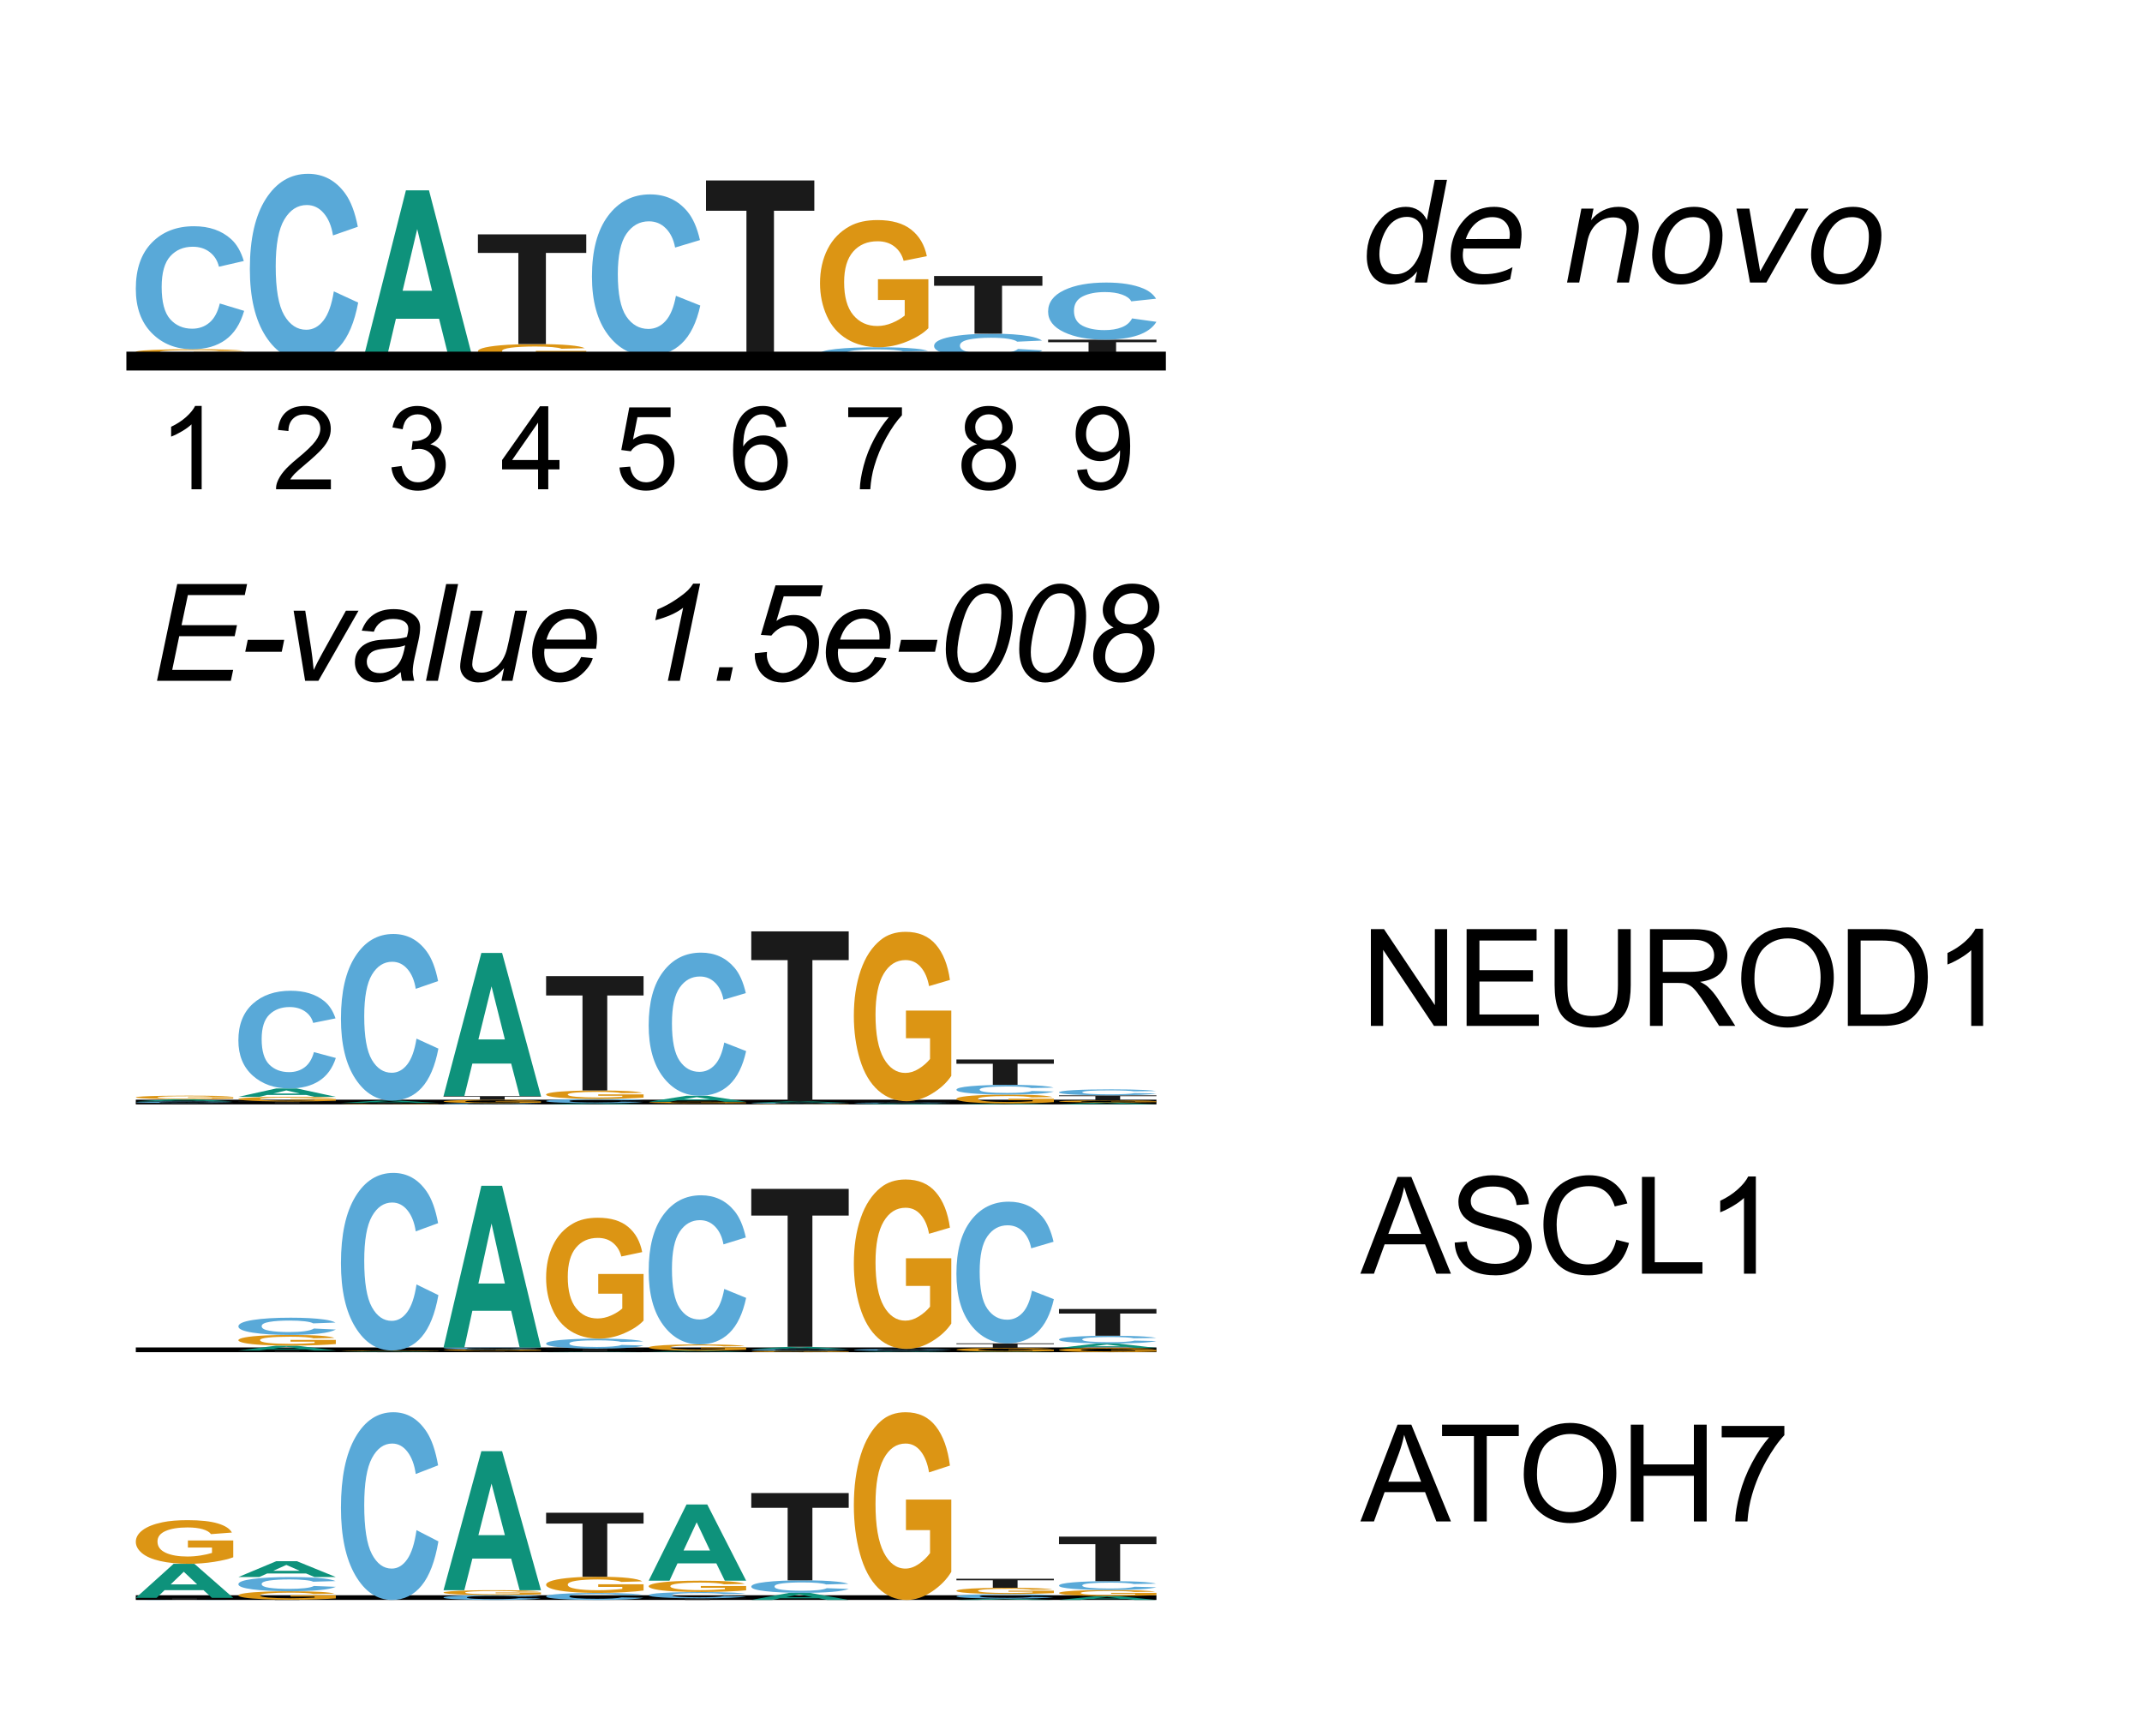 <?xml version="1.0" encoding="utf-8" standalone="no"?>
<!DOCTYPE svg PUBLIC "-//W3C//DTD SVG 1.1//EN"
  "http://www.w3.org/Graphics/SVG/1.1/DTD/svg11.dtd">
<svg xmlns:xlink="http://www.w3.org/1999/xlink" width="113.559pt" height="92.016pt" viewBox="0 0 113.559 92.016" xmlns="http://www.w3.org/2000/svg" version="1.1">
 <defs>
  <style type="text/css">*{stroke-linejoin: round; stroke-linecap: butt}</style>
 </defs>
 <g id="figure_1">
  <g id="patch_1">
   <path d="M 0 92.016 
L 113.559 92.016 
L 113.559 0 
L 0 0 
z
" style="fill: #ffffff"/>
  </g>
  <g id="axes_1">
   <g id="patch_2">
    <path d="M 7.2 19.141 
L 61.309 19.141 
L 61.309 7.2 
L 7.2 7.2 
z
" style="fill: #ffffff"/>
   </g>
   <g id="line2d_1">
    <path d="M 7.2 19.141 
L 61.309 19.141 
" clip-path="url(#p5b7915db5d)" style="fill: none; stroke: #000000; stroke-width: 0.5; stroke-linecap: square"/>
   </g>
   <g id="patch_3">
    <path d="M 9.344 19.141 
L 9.344 19.016 
L 7.2 19.016 
L 7.2 18.991 
L 12.943 18.991 
L 12.943 19.016 
L 10.804 19.016 
L 10.804 19.141 
L 9.344 19.141 
z
" clip-path="url(#p5b7915db5d)" style="fill: #1a1a1a"/>
   </g>
   <g id="patch_4">
    <path d="M 12.943 18.991 
L 11.687 18.991 
L 11.187 18.948 
L 8.898 18.948 
L 8.426 18.991 
L 7.2 18.991 
L 9.429 18.801 
L 10.652 18.801 
L 12.943 18.991 
z
M 10.816 18.916 
L 10.027 18.845 
L 9.254 18.916 
L 10.816 18.916 
z
" clip-path="url(#p5b7915db5d)" style="fill: #0e927b"/>
   </g>
   <g id="patch_5">
    <path d="M 10.271 18.694 
L 10.271 18.647 
L 12.943 18.647 
L 12.943 18.758 
Q 12.553 18.775 11.814 18.788 
Q 11.075 18.801 10.316 18.801 
Q 9.354 18.801 8.637 18.783 
Q 7.921 18.764 7.561 18.73 
Q 7.2 18.696 7.2 18.656 
Q 7.2 18.613 7.602 18.579 
Q 8.004 18.546 8.779 18.528 
Q 9.37 18.514 10.249 18.514 
Q 11.393 18.514 12.036 18.535 
Q 12.679 18.557 12.863 18.595 
L 11.633 18.606 
Q 11.503 18.585 11.143 18.574 
Q 10.785 18.562 10.249 18.562 
Q 9.437 18.562 8.957 18.585 
Q 8.477 18.608 8.477 18.654 
Q 8.477 18.704 8.963 18.728 
Q 9.449 18.753 10.237 18.753 
Q 10.627 18.753 11.019 18.746 
Q 11.41 18.739 11.69 18.729 
L 11.69 18.694 
L 10.271 18.694 
z
" clip-path="url(#p5b7915db5d)" style="fill: #dc9514"/>
   </g>
   <g id="patch_6">
    <path d="M 11.653 16.088 
L 12.943 16.479 
Q 12.647 17.512 11.956 18.013 
Q 11.265 18.514 10.205 18.514 
Q 8.891 18.514 8.045 17.656 
Q 7.2 16.797 7.2 15.309 
Q 7.2 13.734 8.049 12.864 
Q 8.9 11.993 10.285 11.993 
Q 11.496 11.993 12.251 12.675 
Q 12.7 13.08 12.925 13.837 
L 11.608 14.139 
Q 11.49 13.649 11.119 13.365 
Q 10.749 13.08 10.218 13.08 
Q 9.485 13.08 9.028 13.584 
Q 8.571 14.086 8.571 15.214 
Q 8.571 16.41 9.02 16.918 
Q 9.471 17.425 10.19 17.425 
Q 10.721 17.425 11.103 17.103 
Q 11.486 16.781 11.653 16.088 
z
" clip-path="url(#p5b7915db5d)" style="fill: #59a9d8"/>
   </g>
   <g id="patch_7">
    <path d="M 16.316 19.141 
L 16.316 19.14 
L 18.989 19.14 
L 18.989 19.141 
Q 18.599 19.141 17.859 19.141 
Q 17.121 19.141 16.362 19.141 
Q 15.4 19.141 14.683 19.141 
Q 13.967 19.141 13.606 19.141 
Q 13.246 19.141 13.246 19.14 
Q 13.246 19.14 13.648 19.14 
Q 14.05 19.14 14.825 19.14 
Q 15.416 19.14 16.295 19.14 
Q 17.438 19.14 18.082 19.14 
Q 18.725 19.14 18.909 19.14 
L 17.678 19.14 
Q 17.548 19.14 17.189 19.14 
Q 16.831 19.14 16.295 19.14 
Q 15.483 19.14 15.003 19.14 
Q 14.523 19.14 14.523 19.14 
Q 14.523 19.141 15.008 19.141 
Q 15.495 19.141 16.283 19.141 
Q 16.673 19.141 17.064 19.141 
Q 17.456 19.141 17.736 19.141 
L 17.736 19.141 
L 16.316 19.141 
z
" clip-path="url(#p5b7915db5d)" style="fill: #dc9514"/>
   </g>
   <g id="patch_8">
    <path d="M 18.989 19.14 
L 17.732 19.14 
L 17.232 19.14 
L 14.944 19.14 
L 14.471 19.14 
L 13.246 19.14 
L 15.475 19.139 
L 16.698 19.139 
L 18.989 19.14 
z
M 16.861 19.14 
L 16.073 19.139 
L 15.3 19.14 
L 16.861 19.14 
z
" clip-path="url(#p5b7915db5d)" style="fill: #0e927b"/>
   </g>
   <g id="patch_9">
    <path d="M 15.39 19.139 
L 15.39 19.138 
L 13.246 19.138 
L 13.246 19.138 
L 18.989 19.138 
L 18.989 19.138 
L 16.85 19.138 
L 16.85 19.139 
L 15.39 19.139 
z
" clip-path="url(#p5b7915db5d)" style="fill: #1a1a1a"/>
   </g>
   <g id="patch_10">
    <path d="M 17.698 15.446 
L 18.989 16.041 
Q 18.693 17.613 18.002 18.375 
Q 17.311 19.138 16.251 19.138 
Q 14.937 19.138 14.09 17.833 
Q 13.246 16.525 13.246 14.261 
Q 13.246 11.864 14.095 10.54 
Q 14.945 9.214 16.331 9.214 
Q 17.541 9.214 18.297 10.253 
Q 18.746 10.869 18.97 12.021 
L 17.654 12.48 
Q 17.536 11.734 17.164 11.303 
Q 16.795 10.869 16.263 10.869 
Q 15.531 10.869 15.073 11.636 
Q 14.617 12.4 14.617 14.116 
Q 14.617 15.937 15.066 16.71 
Q 15.517 17.481 16.236 17.481 
Q 16.767 17.481 17.149 16.99 
Q 17.531 16.5 17.698 15.446 
z
" clip-path="url(#p5b7915db5d)" style="fill: #59a9d8"/>
   </g>
   <g id="patch_11">
    <path d="M 23.744 19.141 
L 25.035 19.141 
Q 24.738 19.141 24.048 19.141 
Q 23.357 19.141 22.296 19.141 
Q 20.982 19.141 20.136 19.141 
Q 19.291 19.141 19.291 19.141 
Q 19.291 19.14 20.14 19.14 
Q 20.991 19.14 22.377 19.14 
Q 23.587 19.14 24.343 19.14 
Q 24.792 19.14 25.016 19.14 
L 23.699 19.14 
Q 23.581 19.14 23.21 19.14 
Q 22.84 19.14 22.309 19.14 
Q 21.577 19.14 21.119 19.14 
Q 20.663 19.14 20.663 19.14 
Q 20.663 19.141 21.112 19.141 
Q 21.562 19.141 22.282 19.141 
Q 22.813 19.141 23.194 19.141 
Q 23.577 19.141 23.744 19.141 
z
" clip-path="url(#p5b7915db5d)" style="fill: #59a9d8"/>
   </g>
   <g id="patch_12">
    <path d="M 22.362 19.139 
L 22.362 19.138 
L 25.035 19.138 
L 25.035 19.14 
Q 24.645 19.14 23.905 19.14 
Q 23.166 19.14 22.408 19.14 
Q 21.445 19.14 20.728 19.14 
Q 20.013 19.14 19.652 19.139 
Q 19.291 19.139 19.291 19.138 
Q 19.291 19.138 19.694 19.138 
Q 20.096 19.137 20.87 19.137 
Q 21.461 19.137 22.341 19.137 
Q 23.484 19.137 24.127 19.137 
Q 24.771 19.137 24.954 19.138 
L 23.724 19.138 
Q 23.594 19.138 23.235 19.138 
Q 22.877 19.137 22.341 19.137 
Q 21.528 19.137 21.049 19.138 
Q 20.569 19.138 20.569 19.138 
Q 20.569 19.139 21.054 19.139 
Q 21.541 19.14 22.329 19.14 
Q 22.719 19.14 23.11 19.139 
Q 23.501 19.139 23.782 19.139 
L 23.782 19.139 
L 22.362 19.139 
z
" clip-path="url(#p5b7915db5d)" style="fill: #dc9514"/>
   </g>
   <g id="patch_13">
    <path d="M 21.436 19.137 
L 21.436 18.94 
L 19.291 18.94 
L 19.291 18.9 
L 25.035 18.9 
L 25.035 18.94 
L 22.895 18.94 
L 22.895 19.137 
L 21.436 19.137 
z
" clip-path="url(#p5b7915db5d)" style="fill: #1a1a1a"/>
   </g>
   <g id="patch_14">
    <path d="M 25.035 18.9 
L 23.778 18.9 
L 23.278 16.898 
L 20.989 16.898 
L 20.517 18.9 
L 19.291 18.9 
L 21.52 10.09 
L 22.743 10.09 
L 25.035 18.9 
z
M 22.907 15.413 
L 22.119 12.144 
L 21.345 15.413 
L 22.907 15.413 
z
" clip-path="url(#p5b7915db5d)" style="fill: #0e927b"/>
   </g>
   <g id="patch_15">
    <path d="M 31.081 19.141 
L 29.824 19.141 
L 29.324 19.141 
L 27.035 19.141 
L 26.563 19.141 
L 25.337 19.141 
L 27.566 19.14 
L 28.789 19.14 
L 31.081 19.141 
z
M 28.953 19.141 
L 28.164 19.14 
L 27.391 19.141 
L 28.953 19.141 
z
" clip-path="url(#p5b7915db5d)" style="fill: #0e927b"/>
   </g>
   <g id="patch_16">
    <path d="M 29.79 19.091 
L 31.081 19.099 
Q 30.784 19.12 30.093 19.13 
Q 29.403 19.14 28.342 19.14 
Q 27.028 19.14 26.182 19.123 
Q 25.337 19.105 25.337 19.075 
Q 25.337 19.044 26.186 19.026 
Q 27.037 19.009 28.423 19.009 
Q 29.633 19.009 30.388 19.022 
Q 30.837 19.031 31.062 19.046 
L 29.745 19.052 
Q 29.627 19.042 29.256 19.036 
Q 28.886 19.031 28.355 19.031 
Q 27.622 19.031 27.165 19.041 
Q 26.709 19.051 26.709 19.074 
Q 26.709 19.098 27.158 19.108 
Q 27.608 19.118 28.328 19.118 
Q 28.859 19.118 29.24 19.112 
Q 29.623 19.105 29.79 19.091 
z
" clip-path="url(#p5b7915db5d)" style="fill: #59a9d8"/>
   </g>
   <g id="patch_17">
    <path d="M 28.408 18.723 
L 28.408 18.598 
L 31.081 18.598 
L 31.081 18.894 
Q 30.691 18.939 29.951 18.974 
Q 29.212 19.009 28.453 19.009 
Q 27.491 19.009 26.774 18.96 
Q 26.058 18.911 25.698 18.82 
Q 25.337 18.729 25.337 18.622 
Q 25.337 18.506 25.739 18.416 
Q 26.141 18.326 26.916 18.278 
Q 27.507 18.241 28.386 18.241 
Q 29.53 18.241 30.173 18.299 
Q 30.816 18.357 31 18.459 
L 29.77 18.487 
Q 29.64 18.432 29.28 18.401 
Q 28.923 18.369 28.386 18.369 
Q 27.574 18.369 27.094 18.432 
Q 26.614 18.494 26.614 18.616 
Q 26.614 18.748 27.1 18.815 
Q 27.586 18.88 28.374 18.88 
Q 28.764 18.88 29.156 18.862 
Q 29.547 18.843 29.827 18.817 
L 29.827 18.723 
L 28.408 18.723 
z
" clip-path="url(#p5b7915db5d)" style="fill: #dc9514"/>
   </g>
   <g id="patch_18">
    <path d="M 27.481 18.241 
L 27.481 13.408 
L 25.337 13.408 
L 25.337 12.424 
L 31.081 12.424 
L 31.081 13.408 
L 28.941 13.408 
L 28.941 18.241 
L 27.481 18.241 
z
" clip-path="url(#p5b7915db5d)" style="fill: #1a1a1a"/>
   </g>
   <g id="patch_19">
    <path d="M 34.454 19.141 
L 34.454 19.14 
L 37.126 19.14 
L 37.126 19.141 
Q 36.736 19.141 35.996 19.141 
Q 35.258 19.141 34.499 19.141 
Q 33.537 19.141 32.82 19.141 
Q 32.104 19.141 31.743 19.141 
Q 31.383 19.141 31.383 19.141 
Q 31.383 19.14 31.785 19.14 
Q 32.187 19.14 32.962 19.14 
Q 33.553 19.14 34.432 19.14 
Q 35.575 19.14 36.219 19.14 
Q 36.862 19.14 37.046 19.14 
L 35.815 19.14 
Q 35.685 19.14 35.326 19.14 
Q 34.968 19.14 34.432 19.14 
Q 33.62 19.14 33.14 19.14 
Q 32.66 19.14 32.66 19.14 
Q 32.66 19.141 33.145 19.141 
Q 33.632 19.141 34.42 19.141 
Q 34.81 19.141 35.202 19.141 
Q 35.593 19.141 35.873 19.141 
L 35.873 19.141 
L 34.454 19.141 
z
" clip-path="url(#p5b7915db5d)" style="fill: #dc9514"/>
   </g>
   <g id="patch_20">
    <path d="M 37.126 19.14 
L 35.869 19.14 
L 35.37 19.126 
L 33.081 19.126 
L 32.608 19.14 
L 31.383 19.14 
L 33.612 19.078 
L 34.835 19.078 
L 37.126 19.14 
z
M 34.999 19.115 
L 34.21 19.092 
L 33.437 19.115 
L 34.999 19.115 
z
" clip-path="url(#p5b7915db5d)" style="fill: #0e927b"/>
   </g>
   <g id="patch_21">
    <path d="M 33.527 19.078 
L 33.527 18.903 
L 31.383 18.903 
L 31.383 18.867 
L 37.126 18.867 
L 37.126 18.903 
L 34.987 18.903 
L 34.987 19.078 
L 33.527 19.078 
z
" clip-path="url(#p5b7915db5d)" style="fill: #1a1a1a"/>
   </g>
   <g id="patch_22">
    <path d="M 35.835 15.682 
L 37.126 16.196 
Q 36.83 17.551 36.139 18.209 
Q 35.448 18.867 34.388 18.867 
Q 33.074 18.867 32.228 17.741 
Q 31.383 16.613 31.383 14.659 
Q 31.383 12.592 32.232 11.449 
Q 33.082 10.305 34.468 10.305 
Q 35.679 10.305 36.434 11.202 
Q 36.883 11.733 37.108 12.727 
L 35.791 13.123 
Q 35.673 12.48 35.301 12.107 
Q 34.932 11.733 34.401 11.733 
Q 33.668 11.733 33.21 12.395 
Q 32.754 13.054 32.754 14.535 
Q 32.754 16.105 33.203 16.772 
Q 33.654 17.437 34.373 17.437 
Q 34.904 17.437 35.286 17.015 
Q 35.668 16.592 35.835 15.682 
z
" clip-path="url(#p5b7915db5d)" style="fill: #59a9d8"/>
   </g>
   <g id="patch_23">
    <path d="M 40.499 19.14 
L 40.499 19.139 
L 43.172 19.139 
L 43.172 19.14 
Q 42.782 19.141 42.042 19.141 
Q 41.304 19.141 40.545 19.141 
Q 39.582 19.141 38.865 19.141 
Q 38.15 19.14 37.789 19.14 
Q 37.429 19.14 37.429 19.139 
Q 37.429 19.139 37.831 19.138 
Q 38.233 19.138 39.007 19.138 
Q 39.599 19.137 40.478 19.137 
Q 41.621 19.137 42.265 19.138 
Q 42.908 19.138 43.092 19.138 
L 41.861 19.139 
Q 41.731 19.138 41.372 19.138 
Q 41.014 19.138 40.478 19.138 
Q 39.666 19.138 39.186 19.138 
Q 38.706 19.139 38.706 19.139 
Q 38.706 19.14 39.191 19.14 
Q 39.678 19.14 40.466 19.14 
Q 40.856 19.14 41.247 19.14 
Q 41.639 19.14 41.919 19.14 
L 41.919 19.14 
L 40.499 19.14 
z
" clip-path="url(#p5b7915db5d)" style="fill: #dc9514"/>
   </g>
   <g id="patch_24">
    <path d="M 41.881 19.134 
L 43.172 19.135 
Q 42.876 19.136 42.185 19.137 
Q 41.494 19.137 40.433 19.137 
Q 39.119 19.137 38.273 19.136 
Q 37.429 19.135 37.429 19.134 
Q 37.429 19.132 38.278 19.131 
Q 39.128 19.13 40.514 19.13 
Q 41.724 19.13 42.48 19.13 
Q 42.929 19.131 43.153 19.132 
L 41.836 19.132 
Q 41.718 19.132 41.347 19.131 
Q 40.977 19.131 40.446 19.131 
Q 39.714 19.131 39.256 19.131 
Q 38.8 19.132 38.8 19.133 
Q 38.8 19.135 39.249 19.135 
Q 39.699 19.136 40.419 19.136 
Q 40.95 19.136 41.331 19.136 
Q 41.714 19.135 41.881 19.134 
z
" clip-path="url(#p5b7915db5d)" style="fill: #59a9d8"/>
   </g>
   <g id="patch_25">
    <path d="M 43.172 19.13 
L 41.915 19.13 
L 41.415 19.114 
L 39.126 19.114 
L 38.654 19.13 
L 37.429 19.13 
L 39.657 19.061 
L 40.881 19.061 
L 43.172 19.13 
z
M 41.044 19.102 
L 40.256 19.077 
L 39.483 19.102 
L 41.044 19.102 
z
" clip-path="url(#p5b7915db5d)" style="fill: #0e927b"/>
   </g>
   <g id="patch_26">
    <path d="M 39.573 19.061 
L 39.573 11.172 
L 37.429 11.172 
L 37.429 9.566 
L 43.172 9.566 
L 43.172 11.172 
L 41.032 11.172 
L 41.032 19.061 
L 39.573 19.061 
z
" clip-path="url(#p5b7915db5d)" style="fill: #1a1a1a"/>
   </g>
   <g id="patch_27">
    <path d="M 45.619 19.141 
L 45.619 19.14 
L 43.474 19.14 
L 43.474 19.14 
L 49.218 19.14 
L 49.218 19.14 
L 47.078 19.14 
L 47.078 19.141 
L 45.619 19.141 
z
" clip-path="url(#p5b7915db5d)" style="fill: #1a1a1a"/>
   </g>
   <g id="patch_28">
    <path d="M 49.218 19.14 
L 47.961 19.14 
L 47.461 19.129 
L 45.172 19.129 
L 44.7 19.14 
L 43.474 19.14 
L 45.703 19.094 
L 46.926 19.094 
L 49.218 19.14 
z
M 47.09 19.122 
L 46.302 19.104 
L 45.528 19.122 
L 47.09 19.122 
z
" clip-path="url(#p5b7915db5d)" style="fill: #0e927b"/>
   </g>
   <g id="patch_29">
    <path d="M 47.927 18.839 
L 49.218 18.88 
Q 48.921 18.988 48.23 19.041 
Q 47.54 19.094 46.479 19.094 
Q 45.165 19.094 44.319 19.003 
Q 43.474 18.913 43.474 18.757 
Q 43.474 18.591 44.323 18.5 
Q 45.174 18.408 46.56 18.408 
Q 47.77 18.408 48.525 18.48 
Q 48.974 18.522 49.199 18.602 
L 47.882 18.634 
Q 47.764 18.582 47.393 18.552 
Q 47.023 18.522 46.492 18.522 
Q 45.76 18.522 45.302 18.575 
Q 44.846 18.628 44.846 18.747 
Q 44.846 18.872 45.295 18.926 
Q 45.745 18.979 46.465 18.979 
Q 46.996 18.979 47.377 18.945 
Q 47.76 18.911 47.927 18.839 
z
" clip-path="url(#p5b7915db5d)" style="fill: #59a9d8"/>
   </g>
   <g id="patch_30">
    <path d="M 46.545 15.9 
L 46.545 14.801 
L 49.218 14.801 
L 49.218 17.399 
Q 48.828 17.799 48.088 18.103 
Q 47.349 18.408 46.591 18.408 
Q 45.628 18.408 44.911 17.98 
Q 44.195 17.55 43.835 16.751 
Q 43.474 15.953 43.474 15.015 
Q 43.474 13.996 43.876 13.204 
Q 44.278 12.413 45.053 11.99 
Q 45.644 11.666 46.524 11.666 
Q 47.667 11.666 48.31 12.175 
Q 48.954 12.683 49.137 13.581 
L 47.907 13.826 
Q 47.777 13.347 47.418 13.069 
Q 47.06 12.79 46.524 12.79 
Q 45.711 12.79 45.231 13.338 
Q 44.752 13.885 44.752 14.961 
Q 44.752 16.122 45.237 16.703 
Q 45.723 17.282 46.511 17.282 
Q 46.902 17.282 47.293 17.12 
Q 47.684 16.958 47.964 16.727 
L 47.964 15.9 
L 46.545 15.9 
z
" clip-path="url(#p5b7915db5d)" style="fill: #dc9514"/>
   </g>
   <g id="patch_31">
    <path d="M 55.263 19.141 
L 54.007 19.141 
L 53.507 19.135 
L 51.218 19.135 
L 50.746 19.141 
L 49.52 19.141 
L 51.749 19.113 
L 52.972 19.113 
L 55.263 19.141 
z
M 53.136 19.13 
L 52.347 19.12 
L 51.574 19.13 
L 53.136 19.13 
z
" clip-path="url(#p5b7915db5d)" style="fill: #0e927b"/>
   </g>
   <g id="patch_32">
    <path d="M 52.591 19.063 
L 52.591 19.041 
L 55.263 19.041 
L 55.263 19.093 
Q 54.873 19.101 54.133 19.107 
Q 53.395 19.113 52.636 19.113 
Q 51.674 19.113 50.957 19.105 
Q 50.241 19.096 49.881 19.08 
Q 49.52 19.064 49.52 19.045 
Q 49.52 19.025 49.922 19.009 
Q 50.324 18.993 51.099 18.984 
Q 51.69 18.978 52.569 18.978 
Q 53.713 18.978 54.356 18.988 
Q 54.999 18.998 55.183 19.016 
L 53.953 19.021 
Q 53.822 19.012 53.463 19.006 
Q 53.105 19 52.569 19 
Q 51.757 19 51.277 19.011 
Q 50.797 19.022 50.797 19.044 
Q 50.797 19.067 51.283 19.079 
Q 51.769 19.091 52.557 19.091 
Q 52.947 19.091 53.339 19.087 
Q 53.73 19.084 54.01 19.079 
L 54.01 19.063 
L 52.591 19.063 
z
" clip-path="url(#p5b7915db5d)" style="fill: #dc9514"/>
   </g>
   <g id="patch_33">
    <path d="M 53.973 18.498 
L 55.263 18.576 
Q 54.967 18.78 54.276 18.879 
Q 53.585 18.978 52.525 18.978 
Q 51.211 18.978 50.365 18.808 
Q 49.52 18.638 49.52 18.344 
Q 49.52 18.033 50.369 17.861 
Q 51.22 17.689 52.605 17.689 
Q 53.816 17.689 54.571 17.824 
Q 55.02 17.904 55.245 18.053 
L 53.928 18.113 
Q 53.81 18.016 53.439 17.96 
Q 53.069 17.904 52.538 17.904 
Q 51.805 17.904 51.348 18.003 
Q 50.891 18.103 50.891 18.325 
Q 50.891 18.562 51.34 18.662 
Q 51.791 18.763 52.51 18.763 
Q 53.041 18.763 53.423 18.699 
Q 53.806 18.635 53.973 18.498 
z
" clip-path="url(#p5b7915db5d)" style="fill: #59a9d8"/>
   </g>
   <g id="patch_34">
    <path d="M 51.664 17.689 
L 51.664 15.149 
L 49.52 15.149 
L 49.52 14.632 
L 55.263 14.632 
L 55.263 15.149 
L 53.124 15.149 
L 53.124 17.689 
L 51.664 17.689 
z
" clip-path="url(#p5b7915db5d)" style="fill: #1a1a1a"/>
   </g>
   <g id="patch_35">
    <path d="M 58.636 19.089 
L 58.636 19.066 
L 61.309 19.066 
L 61.309 19.12 
Q 60.919 19.128 60.179 19.135 
Q 59.441 19.141 58.682 19.141 
Q 57.72 19.141 57.003 19.132 
Q 56.287 19.123 55.926 19.106 
Q 55.566 19.09 55.566 19.07 
Q 55.566 19.049 55.968 19.033 
Q 56.37 19.016 57.145 19.007 
Q 57.736 19 58.615 19 
Q 59.758 19 60.402 19.011 
Q 61.045 19.022 61.229 19.04 
L 59.998 19.045 
Q 59.868 19.035 59.509 19.03 
Q 59.151 19.024 58.615 19.024 
Q 57.803 19.024 57.323 19.035 
Q 56.843 19.047 56.843 19.069 
Q 56.843 19.093 57.328 19.105 
Q 57.815 19.117 58.603 19.117 
Q 58.993 19.117 59.384 19.114 
Q 59.776 19.111 60.056 19.106 
L 60.056 19.089 
L 58.636 19.089 
z
" clip-path="url(#p5b7915db5d)" style="fill: #dc9514"/>
   </g>
   <g id="patch_36">
    <path d="M 61.309 19 
L 60.052 19 
L 59.552 18.956 
L 57.264 18.956 
L 56.791 19 
L 55.566 19 
L 57.795 18.805 
L 59.018 18.805 
L 61.309 19 
z
M 59.181 18.923 
L 58.393 18.851 
L 57.62 18.923 
L 59.181 18.923 
z
" clip-path="url(#p5b7915db5d)" style="fill: #0e927b"/>
   </g>
   <g id="patch_37">
    <path d="M 57.71 18.805 
L 57.71 18.141 
L 55.566 18.141 
L 55.566 18.006 
L 61.309 18.006 
L 61.309 18.141 
L 59.17 18.141 
L 59.17 18.805 
L 57.71 18.805 
z
" clip-path="url(#p5b7915db5d)" style="fill: #1a1a1a"/>
   </g>
   <g id="patch_38">
    <path d="M 60.018 16.88 
L 61.309 17.061 
Q 61.013 17.541 60.322 17.773 
Q 59.631 18.006 58.57 18.006 
Q 57.257 18.006 56.41 17.608 
Q 55.566 17.209 55.566 16.518 
Q 55.566 15.787 56.415 15.383 
Q 57.265 14.978 58.651 14.978 
Q 59.861 14.978 60.617 15.295 
Q 61.066 15.483 61.29 15.835 
L 59.974 15.975 
Q 59.856 15.747 59.484 15.616 
Q 59.114 15.483 58.583 15.483 
Q 57.851 15.483 57.393 15.717 
Q 56.937 15.95 56.937 16.474 
Q 56.937 17.029 57.386 17.265 
Q 57.837 17.5 58.556 17.5 
Q 59.087 17.5 59.468 17.351 
Q 59.851 17.201 60.018 16.88 
z
" clip-path="url(#p5b7915db5d)" style="fill: #59a9d8"/>
   </g>
   <g id="matplotlib.axis_1">
    <g id="xtick_1">
     <g id="text_1">
      <!-- 1 -->
      <g transform="translate(8.403 25.936) scale(0.06 -0.06)">
       <defs>
        <path id="ArialMT-31" d="M 2384 0 
L 1822 0 
L 1822 3584 
Q 1619 3391 1289 3197 
Q 959 3003 697 2906 
L 697 3450 
Q 1169 3672 1522 3987 
Q 1875 4303 2022 4600 
L 2384 4600 
L 2384 0 
z
" transform="scale(0.016)"/>
       </defs>
       <use xlink:href="#ArialMT-31"/>
      </g>
     </g>
    </g>
    <g id="xtick_2">
     <g id="text_2">
      <!-- 2 -->
      <g transform="translate(14.449 25.936) scale(0.06 -0.06)">
       <defs>
        <path id="ArialMT-32" d="M 3222 541 
L 3222 0 
L 194 0 
Q 188 203 259 391 
Q 375 700 629 1000 
Q 884 1300 1366 1694 
Q 2113 2306 2375 2664 
Q 2638 3022 2638 3341 
Q 2638 3675 2398 3904 
Q 2159 4134 1775 4134 
Q 1369 4134 1125 3890 
Q 881 3647 878 3216 
L 300 3275 
Q 359 3922 746 4261 
Q 1134 4600 1788 4600 
Q 2447 4600 2831 4234 
Q 3216 3869 3216 3328 
Q 3216 3053 3103 2787 
Q 2991 2522 2730 2228 
Q 2469 1934 1863 1422 
Q 1356 997 1212 845 
Q 1069 694 975 541 
L 3222 541 
z
" transform="scale(0.016)"/>
       </defs>
       <use xlink:href="#ArialMT-32"/>
      </g>
     </g>
    </g>
    <g id="xtick_3">
     <g id="text_3">
      <!-- 3 -->
      <g transform="translate(20.495 25.936) scale(0.06 -0.06)">
       <defs>
        <path id="ArialMT-33" d="M 269 1209 
L 831 1284 
Q 928 806 1161 595 
Q 1394 384 1728 384 
Q 2125 384 2398 659 
Q 2672 934 2672 1341 
Q 2672 1728 2419 1979 
Q 2166 2231 1775 2231 
Q 1616 2231 1378 2169 
L 1441 2663 
Q 1497 2656 1531 2656 
Q 1891 2656 2178 2843 
Q 2466 3031 2466 3422 
Q 2466 3731 2256 3934 
Q 2047 4138 1716 4138 
Q 1388 4138 1169 3931 
Q 950 3725 888 3313 
L 325 3413 
Q 428 3978 793 4289 
Q 1159 4600 1703 4600 
Q 2078 4600 2393 4439 
Q 2709 4278 2876 4000 
Q 3044 3722 3044 3409 
Q 3044 3113 2884 2869 
Q 2725 2625 2413 2481 
Q 2819 2388 3044 2092 
Q 3269 1797 3269 1353 
Q 3269 753 2831 336 
Q 2394 -81 1725 -81 
Q 1122 -81 723 278 
Q 325 638 269 1209 
z
" transform="scale(0.016)"/>
       </defs>
       <use xlink:href="#ArialMT-33"/>
      </g>
     </g>
    </g>
    <g id="xtick_4">
     <g id="text_4">
      <!-- 4 -->
      <g transform="translate(26.541 25.936) scale(0.06 -0.06)">
       <defs>
        <path id="ArialMT-34" d="M 2069 0 
L 2069 1097 
L 81 1097 
L 81 1613 
L 2172 4581 
L 2631 4581 
L 2631 1613 
L 3250 1613 
L 3250 1097 
L 2631 1097 
L 2631 0 
L 2069 0 
z
M 2069 1613 
L 2069 3678 
L 634 1613 
L 2069 1613 
z
" transform="scale(0.016)"/>
       </defs>
       <use xlink:href="#ArialMT-34"/>
      </g>
     </g>
    </g>
    <g id="xtick_5">
     <g id="text_5">
      <!-- 5 -->
      <g transform="translate(32.586 25.936) scale(0.06 -0.06)">
       <defs>
        <path id="ArialMT-35" d="M 266 1200 
L 856 1250 
Q 922 819 1161 601 
Q 1400 384 1738 384 
Q 2144 384 2425 690 
Q 2706 997 2706 1503 
Q 2706 1984 2436 2262 
Q 2166 2541 1728 2541 
Q 1456 2541 1237 2417 
Q 1019 2294 894 2097 
L 366 2166 
L 809 4519 
L 3088 4519 
L 3088 3981 
L 1259 3981 
L 1013 2750 
Q 1425 3038 1878 3038 
Q 2478 3038 2890 2622 
Q 3303 2206 3303 1553 
Q 3303 931 2941 478 
Q 2500 -78 1738 -78 
Q 1113 -78 717 272 
Q 322 622 266 1200 
z
" transform="scale(0.016)"/>
       </defs>
       <use xlink:href="#ArialMT-35"/>
      </g>
     </g>
    </g>
    <g id="xtick_6">
     <g id="text_6">
      <!-- 6 -->
      <g transform="translate(38.632 25.936) scale(0.06 -0.06)">
       <defs>
        <path id="ArialMT-36" d="M 3184 3459 
L 2625 3416 
Q 2550 3747 2413 3897 
Q 2184 4138 1850 4138 
Q 1581 4138 1378 3988 
Q 1113 3794 959 3422 
Q 806 3050 800 2363 
Q 1003 2672 1297 2822 
Q 1591 2972 1913 2972 
Q 2475 2972 2870 2558 
Q 3266 2144 3266 1488 
Q 3266 1056 3080 686 
Q 2894 316 2569 119 
Q 2244 -78 1831 -78 
Q 1128 -78 684 439 
Q 241 956 241 2144 
Q 241 3472 731 4075 
Q 1159 4600 1884 4600 
Q 2425 4600 2770 4297 
Q 3116 3994 3184 3459 
z
M 888 1484 
Q 888 1194 1011 928 
Q 1134 663 1356 523 
Q 1578 384 1822 384 
Q 2178 384 2434 671 
Q 2691 959 2691 1453 
Q 2691 1928 2437 2201 
Q 2184 2475 1800 2475 
Q 1419 2475 1153 2201 
Q 888 1928 888 1484 
z
" transform="scale(0.016)"/>
       </defs>
       <use xlink:href="#ArialMT-36"/>
      </g>
     </g>
    </g>
    <g id="xtick_7">
     <g id="text_7">
      <!-- 7 -->
      <g transform="translate(44.678 25.936) scale(0.06 -0.06)">
       <defs>
        <path id="ArialMT-37" d="M 303 3981 
L 303 4522 
L 3269 4522 
L 3269 4084 
Q 2831 3619 2401 2847 
Q 1972 2075 1738 1259 
Q 1569 684 1522 0 
L 944 0 
Q 953 541 1156 1306 
Q 1359 2072 1739 2783 
Q 2119 3494 2547 3981 
L 303 3981 
z
" transform="scale(0.016)"/>
       </defs>
       <use xlink:href="#ArialMT-37"/>
      </g>
     </g>
    </g>
    <g id="xtick_8">
     <g id="text_8">
      <!-- 8 -->
      <g transform="translate(50.723 25.936) scale(0.06 -0.06)">
       <defs>
        <path id="ArialMT-38" d="M 1131 2484 
Q 781 2613 612 2850 
Q 444 3088 444 3419 
Q 444 3919 803 4259 
Q 1163 4600 1759 4600 
Q 2359 4600 2725 4251 
Q 3091 3903 3091 3403 
Q 3091 3084 2923 2848 
Q 2756 2613 2416 2484 
Q 2838 2347 3058 2040 
Q 3278 1734 3278 1309 
Q 3278 722 2862 322 
Q 2447 -78 1769 -78 
Q 1091 -78 675 323 
Q 259 725 259 1325 
Q 259 1772 486 2073 
Q 713 2375 1131 2484 
z
M 1019 3438 
Q 1019 3113 1228 2906 
Q 1438 2700 1772 2700 
Q 2097 2700 2305 2904 
Q 2513 3109 2513 3406 
Q 2513 3716 2298 3927 
Q 2084 4138 1766 4138 
Q 1444 4138 1231 3931 
Q 1019 3725 1019 3438 
z
M 838 1322 
Q 838 1081 952 856 
Q 1066 631 1291 507 
Q 1516 384 1775 384 
Q 2178 384 2440 643 
Q 2703 903 2703 1303 
Q 2703 1709 2433 1975 
Q 2163 2241 1756 2241 
Q 1359 2241 1098 1978 
Q 838 1716 838 1322 
z
" transform="scale(0.016)"/>
       </defs>
       <use xlink:href="#ArialMT-38"/>
      </g>
     </g>
    </g>
    <g id="xtick_9">
     <g id="text_9">
      <!-- 9 -->
      <g transform="translate(56.769 25.936) scale(0.06 -0.06)">
       <defs>
        <path id="ArialMT-39" d="M 350 1059 
L 891 1109 
Q 959 728 1153 556 
Q 1347 384 1650 384 
Q 1909 384 2104 503 
Q 2300 622 2425 820 
Q 2550 1019 2634 1356 
Q 2719 1694 2719 2044 
Q 2719 2081 2716 2156 
Q 2547 1888 2255 1720 
Q 1963 1553 1622 1553 
Q 1053 1553 659 1965 
Q 266 2378 266 3053 
Q 266 3750 677 4175 
Q 1088 4600 1706 4600 
Q 2153 4600 2523 4359 
Q 2894 4119 3086 3673 
Q 3278 3228 3278 2384 
Q 3278 1506 3087 986 
Q 2897 466 2520 194 
Q 2144 -78 1638 -78 
Q 1100 -78 759 220 
Q 419 519 350 1059 
z
M 2653 3081 
Q 2653 3566 2395 3850 
Q 2138 4134 1775 4134 
Q 1400 4134 1122 3828 
Q 844 3522 844 3034 
Q 844 2597 1108 2323 
Q 1372 2050 1759 2050 
Q 2150 2050 2401 2323 
Q 2653 2597 2653 3081 
z
" transform="scale(0.016)"/>
       </defs>
       <use xlink:href="#ArialMT-39"/>
      </g>
     </g>
    </g>
   </g>
   <g id="patch_39">
    <path d="M 7.2 19.141 
L 61.309 19.141 
" style="fill: none; stroke: #000000; stroke-linejoin: miter; stroke-linecap: square"/>
   </g>
  </g>
  <g id="axes_2">
   <g id="text_10">
    <!-- $\it de$ $\it novo$ -->
    <g transform="translate(72.131 14.98) scale(0.07 -0.07)">
     <defs>
      <path id="DejaVuSans-Oblique-64" d="M 2675 525 
Q 2444 222 2128 65 
Q 1813 -91 1428 -91 
Q 903 -91 598 267 
Q 294 625 294 1247 
Q 294 1766 478 2236 
Q 663 2706 1013 3078 
Q 1244 3325 1534 3454 
Q 1825 3584 2144 3584 
Q 2481 3584 2739 3421 
Q 2997 3259 3138 2956 
L 3513 4863 
L 4091 4863 
L 3144 0 
L 2566 0 
L 2675 525 
z
M 891 1350 
Q 891 897 1095 644 
Q 1300 391 1663 391 
Q 1931 391 2161 520 
Q 2391 650 2566 903 
Q 2750 1166 2856 1509 
Q 2963 1853 2963 2188 
Q 2963 2622 2758 2865 
Q 2553 3109 2194 3109 
Q 1922 3109 1687 2981 
Q 1453 2853 1288 2613 
Q 1106 2353 998 2009 
Q 891 1666 891 1350 
z
" transform="scale(0.016)"/>
      <path id="DejaVuSans-Oblique-65" d="M 3078 2063 
Q 3088 2113 3092 2166 
Q 3097 2219 3097 2272 
Q 3097 2653 2873 2875 
Q 2650 3097 2266 3097 
Q 1838 3097 1509 2826 
Q 1181 2556 1013 2059 
L 3078 2063 
z
M 3578 1613 
L 903 1613 
Q 884 1494 878 1425 
Q 872 1356 872 1306 
Q 872 872 1139 634 
Q 1406 397 1894 397 
Q 2269 397 2603 481 
Q 2938 566 3225 728 
L 3116 159 
Q 2806 34 2476 -28 
Q 2147 -91 1806 -91 
Q 1078 -91 686 257 
Q 294 606 294 1247 
Q 294 1794 489 2264 
Q 684 2734 1063 3103 
Q 1306 3334 1642 3459 
Q 1978 3584 2356 3584 
Q 2950 3584 3301 3228 
Q 3653 2872 3653 2272 
Q 3653 2128 3634 1964 
Q 3616 1800 3578 1613 
z
" transform="scale(0.016)"/>
      <path id="ArialMT-20" transform="scale(0.016)"/>
      <path id="DejaVuSans-Oblique-6e" d="M 3566 2113 
L 3156 0 
L 2578 0 
L 2988 2091 
Q 3016 2238 3031 2350 
Q 3047 2463 3047 2528 
Q 3047 2791 2881 2937 
Q 2716 3084 2419 3084 
Q 1956 3084 1622 2776 
Q 1288 2469 1184 1941 
L 800 0 
L 225 0 
L 903 3500 
L 1478 3500 
L 1363 2950 
Q 1603 3253 1940 3418 
Q 2278 3584 2650 3584 
Q 3113 3584 3367 3334 
Q 3622 3084 3622 2631 
Q 3622 2519 3608 2391 
Q 3594 2263 3566 2113 
z
" transform="scale(0.016)"/>
      <path id="DejaVuSans-Oblique-6f" d="M 1625 -91 
Q 1009 -91 651 289 
Q 294 669 294 1325 
Q 294 1706 417 2101 
Q 541 2497 738 2766 
Q 1047 3184 1428 3384 
Q 1809 3584 2291 3584 
Q 2888 3584 3255 3212 
Q 3622 2841 3622 2241 
Q 3622 1825 3500 1412 
Q 3378 1000 3181 728 
Q 2875 309 2494 109 
Q 2113 -91 1625 -91 
z
M 891 1344 
Q 891 869 1089 633 
Q 1288 397 1691 397 
Q 2269 397 2648 901 
Q 3028 1406 3028 2181 
Q 3028 2634 2825 2865 
Q 2622 3097 2228 3097 
Q 1903 3097 1650 2945 
Q 1397 2794 1197 2484 
Q 1050 2253 970 1956 
Q 891 1659 891 1344 
z
" transform="scale(0.016)"/>
      <path id="DejaVuSans-Oblique-76" d="M 459 3500 
L 1069 3500 
L 1581 525 
L 3256 3500 
L 3866 3500 
L 1875 0 
L 1100 0 
L 459 3500 
z
" transform="scale(0.016)"/>
     </defs>
     <use xlink:href="#DejaVuSans-Oblique-64" transform="translate(0 0.016)"/>
     <use xlink:href="#DejaVuSans-Oblique-65" transform="translate(63.477 0.016)"/>
     <use xlink:href="#ArialMT-20" transform="translate(125 0.016)"/>
     <use xlink:href="#DejaVuSans-Oblique-6e" transform="translate(152.783 0.016)"/>
     <use xlink:href="#DejaVuSans-Oblique-6f" transform="translate(216.162 0.016)"/>
     <use xlink:href="#DejaVuSans-Oblique-76" transform="translate(277.344 0.016)"/>
     <use xlink:href="#DejaVuSans-Oblique-6f" transform="translate(336.523 0.016)"/>
    </g>
   </g>
  </g>
  <g id="axes_3">
   <g id="text_11">
    <!-- E-value 1.5e-008 -->
    <g transform="translate(8 36.092) scale(0.07 -0.07)">
     <defs>
      <path id="Arial-ItalicMT-45" d="M 288 0 
L 1247 4581 
L 4553 4581 
L 4444 4059 
L 1750 4059 
L 1450 2634 
L 4075 2634 
L 3966 2113 
L 1341 2113 
L 1009 519 
L 3894 519 
L 3784 0 
L 288 0 
z
" transform="scale(0.016)"/>
      <path id="Arial-ItalicMT-2d" d="M 297 1375 
L 416 1941 
L 2141 1941 
L 2025 1375 
L 297 1375 
z
" transform="scale(0.016)"/>
      <path id="Arial-ItalicMT-76" d="M 1050 0 
L 506 3319 
L 1056 3319 
L 1341 1491 
Q 1388 1191 1456 513 
Q 1619 866 1872 1322 
L 2981 3319 
L 3578 3319 
L 1678 0 
L 1050 0 
z
" transform="scale(0.016)"/>
      <path id="Arial-ItalicMT-61" d="M 2450 413 
Q 2156 159 1884 42 
Q 1613 -75 1303 -75 
Q 844 -75 562 195 
Q 281 466 281 888 
Q 281 1166 407 1380 
Q 534 1594 743 1723 
Q 953 1853 1256 1909 
Q 1447 1947 1980 1969 
Q 2513 1991 2744 2081 
Q 2809 2313 2809 2466 
Q 2809 2663 2666 2775 
Q 2469 2931 2091 2931 
Q 1734 2931 1507 2773 
Q 1281 2616 1178 2325 
L 606 2375 
Q 781 2869 1161 3131 
Q 1541 3394 2119 3394 
Q 2734 3394 3094 3100 
Q 3369 2881 3369 2531 
Q 3369 2266 3291 1916 
L 3106 1091 
Q 3019 697 3019 450 
Q 3019 294 3088 0 
L 2516 0 
Q 2469 163 2450 413 
z
M 2659 1681 
Q 2541 1634 2405 1609 
Q 2269 1584 1950 1556 
Q 1456 1513 1253 1445 
Q 1050 1378 947 1231 
Q 844 1084 844 906 
Q 844 669 1008 516 
Q 1172 363 1475 363 
Q 1756 363 2015 511 
Q 2275 659 2425 925 
Q 2575 1191 2659 1681 
z
" transform="scale(0.016)"/>
      <path id="Arial-ItalicMT-6c" d="M 169 0 
L 1125 4581 
L 1691 4581 
L 734 0 
L 169 0 
z
" transform="scale(0.016)"/>
      <path id="Arial-ItalicMT-75" d="M 2478 600 
Q 1881 -75 1256 -75 
Q 872 -75 636 145 
Q 400 366 400 684 
Q 400 894 506 1403 
L 906 3319 
L 1472 3319 
L 1028 1197 
Q 972 931 972 784 
Q 972 597 1086 492 
Q 1200 388 1422 388 
Q 1659 388 1886 503 
Q 2113 619 2277 816 
Q 2441 1013 2544 1281 
Q 2613 1453 2703 1884 
L 3003 3319 
L 3569 3319 
L 2875 0 
L 2353 0 
L 2478 600 
z
" transform="scale(0.016)"/>
      <path id="Arial-ItalicMT-65" d="M 2650 1128 
L 3200 1072 
Q 3081 663 2654 294 
Q 2228 -75 1638 -75 
Q 1269 -75 961 95 
Q 653 266 492 591 
Q 331 916 331 1331 
Q 331 1875 582 2386 
Q 834 2897 1234 3145 
Q 1634 3394 2100 3394 
Q 2694 3394 3048 3025 
Q 3403 2656 3403 2019 
Q 3403 1775 3359 1519 
L 916 1519 
Q 903 1422 903 1344 
Q 903 878 1117 633 
Q 1331 388 1641 388 
Q 1931 388 2212 578 
Q 2494 769 2650 1128 
z
M 1006 1950 
L 2869 1950 
Q 2872 2038 2872 2075 
Q 2872 2500 2659 2726 
Q 2447 2953 2113 2953 
Q 1750 2953 1451 2703 
Q 1153 2453 1006 1950 
z
" transform="scale(0.016)"/>
      <path id="Arial-ItalicMT-20" transform="scale(0.016)"/>
      <path id="Arial-ItalicMT-31" d="M 1541 0 
L 2266 3459 
Q 1797 3091 947 2869 
L 1053 3381 
Q 1475 3550 1886 3822 
Q 2297 4094 2503 4297 
Q 2628 4422 2741 4600 
L 3069 4600 
L 2109 0 
L 1541 0 
z
" transform="scale(0.016)"/>
      <path id="Arial-ItalicMT-2e" d="M 369 0 
L 503 641 
L 1144 641 
L 1006 0 
L 369 0 
z
" transform="scale(0.016)"/>
      <path id="Arial-ItalicMT-35" d="M 447 1309 
L 1022 1366 
Q 1016 1244 1016 1219 
Q 1016 1013 1120 803 
Q 1225 594 1404 483 
Q 1584 372 1784 372 
Q 2047 372 2319 553 
Q 2591 734 2759 1081 
Q 2928 1428 2928 1769 
Q 2928 2153 2701 2384 
Q 2475 2616 2106 2616 
Q 1859 2616 1639 2497 
Q 1419 2378 1228 2141 
L 734 2175 
L 1425 4519 
L 3663 4519 
L 3553 4000 
L 1813 4000 
L 1469 2834 
Q 1663 2975 1867 3045 
Q 2072 3116 2288 3116 
Q 2813 3116 3150 2769 
Q 3488 2422 3488 1819 
Q 3488 1291 3256 845 
Q 3025 400 2620 161 
Q 2216 -78 1747 -78 
Q 1353 -78 1050 100 
Q 747 278 595 590 
Q 444 903 444 1216 
Q 444 1247 447 1309 
z
" transform="scale(0.016)"/>
      <path id="Arial-ItalicMT-30" d="M 453 1503 
Q 453 2084 626 2684 
Q 800 3284 1012 3643 
Q 1225 4003 1453 4206 
Q 1681 4409 1901 4504 
Q 2122 4600 2391 4600 
Q 2916 4600 3267 4209 
Q 3619 3819 3619 3081 
Q 3619 2322 3375 1578 
Q 3088 697 2575 256 
Q 2181 -78 1678 -78 
Q 1163 -78 808 326 
Q 453 731 453 1503 
z
M 1000 1359 
Q 1000 938 1141 700 
Q 1331 372 1706 372 
Q 2034 372 2303 669 
Q 2691 1088 2886 1895 
Q 3081 2703 3081 3216 
Q 3081 3709 2892 3928 
Q 2703 4147 2394 4147 
Q 2169 4147 1973 4031 
Q 1778 3916 1600 3634 
Q 1347 3238 1159 2447 
Q 1000 1772 1000 1359 
z
" transform="scale(0.016)"/>
      <path id="Arial-ItalicMT-38" d="M 1444 2519 
Q 1188 2659 1059 2879 
Q 931 3100 931 3353 
Q 931 3769 1231 4122 
Q 1631 4600 2316 4600 
Q 2919 4600 3266 4276 
Q 3613 3953 3613 3484 
Q 3613 3150 3425 2881 
Q 3238 2613 2838 2453 
Q 3113 2281 3231 2088 
Q 3384 1834 3384 1497 
Q 3384 881 2948 400 
Q 2513 -81 1788 -81 
Q 1209 -81 843 275 
Q 478 631 478 1166 
Q 478 1669 737 2030 
Q 997 2391 1444 2519 
z
M 1488 3328 
Q 1488 3034 1677 2854 
Q 1866 2675 2197 2675 
Q 2584 2675 2826 2911 
Q 3069 3147 3069 3491 
Q 3069 3781 2880 3964 
Q 2691 4147 2359 4147 
Q 2109 4147 1900 4031 
Q 1691 3916 1589 3717 
Q 1488 3519 1488 3328 
z
M 1047 1119 
Q 1047 928 1139 753 
Q 1231 578 1418 475 
Q 1606 372 1847 372 
Q 2306 372 2591 803 
Q 2816 1141 2816 1531 
Q 2816 1850 2608 2053 
Q 2400 2256 2063 2256 
Q 1638 2256 1342 1940 
Q 1047 1625 1047 1119 
z
" transform="scale(0.016)"/>
     </defs>
     <use xlink:href="#Arial-ItalicMT-45"/>
     <use xlink:href="#Arial-ItalicMT-2d" x="66.699"/>
     <use xlink:href="#Arial-ItalicMT-76" x="100"/>
     <use xlink:href="#Arial-ItalicMT-61" x="150"/>
     <use xlink:href="#Arial-ItalicMT-6c" x="205.615"/>
     <use xlink:href="#Arial-ItalicMT-75" x="227.832"/>
     <use xlink:href="#Arial-ItalicMT-65" x="283.447"/>
     <use xlink:href="#Arial-ItalicMT-20" x="339.062"/>
     <use xlink:href="#Arial-ItalicMT-31" x="366.846"/>
     <use xlink:href="#Arial-ItalicMT-2e" x="422.461"/>
     <use xlink:href="#Arial-ItalicMT-35" x="450.244"/>
     <use xlink:href="#Arial-ItalicMT-65" x="505.859"/>
     <use xlink:href="#Arial-ItalicMT-2d" x="561.475"/>
     <use xlink:href="#Arial-ItalicMT-30" x="594.775"/>
     <use xlink:href="#Arial-ItalicMT-30" x="650.391"/>
     <use xlink:href="#Arial-ItalicMT-38" x="706.006"/>
    </g>
   </g>
  </g>
  <g id="axes_4"/>
  <g id="axes_5"/>
  <g id="axes_6"/>
  <g id="axes_7">
   <g id="line2d_2">
    <path d="M 7.2 58.546 
L 61.309 58.546 
" clip-path="url(#p976bba0d0a)" style="fill: none; stroke: #000000; stroke-width: 0.5; stroke-linecap: square"/>
   </g>
   <g id="patch_40">
    <path d="M 9.129 58.546 
L 9.129 58.483 
L 7.2 58.483 
L 7.2 58.47 
L 12.366 58.47 
L 12.366 58.483 
L 10.442 58.483 
L 10.442 58.546 
L 9.129 58.546 
z
" clip-path="url(#p976bba0d0a)" style="fill: #1a1a1a"/>
   </g>
   <g id="patch_41">
    <path d="M 11.205 58.439 
L 12.366 58.444 
Q 12.1 58.457 11.478 58.464 
Q 10.857 58.47 9.903 58.47 
Q 8.721 58.47 7.96 58.459 
Q 7.2 58.448 7.2 58.428 
Q 7.2 58.408 7.964 58.397 
Q 8.729 58.385 9.975 58.385 
Q 11.064 58.385 11.744 58.394 
Q 12.147 58.399 12.349 58.409 
L 11.165 58.413 
Q 11.059 58.407 10.725 58.403 
Q 10.392 58.399 9.914 58.399 
Q 9.256 58.399 8.844 58.406 
Q 8.434 58.412 8.434 58.427 
Q 8.434 58.443 8.837 58.449 
Q 9.243 58.456 9.89 58.456 
Q 10.368 58.456 10.711 58.452 
Q 11.055 58.448 11.205 58.439 
z
" clip-path="url(#p976bba0d0a)" style="fill: #59a9d8"/>
   </g>
   <g id="patch_42">
    <path d="M 12.366 58.385 
L 11.236 58.385 
L 10.786 58.358 
L 8.727 58.358 
L 8.302 58.385 
L 7.2 58.385 
L 9.205 58.267 
L 10.305 58.267 
L 12.366 58.385 
z
M 10.452 58.339 
L 9.743 58.295 
L 9.048 58.339 
L 10.452 58.339 
z
" clip-path="url(#p976bba0d0a)" style="fill: #0e927b"/>
   </g>
   <g id="patch_43">
    <path d="M 9.962 58.198 
L 9.962 58.168 
L 12.366 58.168 
L 12.366 58.24 
Q 12.015 58.251 11.35 58.259 
Q 10.686 58.267 10.003 58.267 
Q 9.137 58.267 8.492 58.256 
Q 7.849 58.244 7.524 58.222 
Q 7.2 58.2 7.2 58.174 
Q 7.2 58.146 7.562 58.124 
Q 7.923 58.103 8.62 58.091 
Q 9.152 58.082 9.943 58.082 
Q 10.971 58.082 11.55 58.096 
Q 12.129 58.11 12.294 58.135 
L 11.187 58.142 
Q 11.07 58.128 10.747 58.121 
Q 10.425 58.113 9.943 58.113 
Q 9.212 58.113 8.781 58.128 
Q 8.349 58.143 8.349 58.173 
Q 8.349 58.205 8.785 58.221 
Q 9.223 58.236 9.932 58.236 
Q 10.283 58.236 10.635 58.232 
Q 10.987 58.228 11.239 58.221 
L 11.239 58.198 
L 9.962 58.198 
z
" clip-path="url(#p976bba0d0a)" style="fill: #dc9514"/>
   </g>
   <g id="patch_44">
    <path d="M 14.567 58.546 
L 14.567 58.417 
L 12.638 58.417 
L 12.638 58.39 
L 17.804 58.39 
L 17.804 58.417 
L 15.88 58.417 
L 15.88 58.546 
L 14.567 58.546 
z
" clip-path="url(#p976bba0d0a)" style="fill: #1a1a1a"/>
   </g>
   <g id="patch_45">
    <path d="M 15.4 58.299 
L 15.4 58.259 
L 17.804 58.259 
L 17.804 58.353 
Q 17.453 58.368 16.788 58.379 
Q 16.124 58.39 15.441 58.39 
Q 14.576 58.39 13.931 58.375 
Q 13.287 58.359 12.962 58.33 
Q 12.638 58.301 12.638 58.267 
Q 12.638 58.229 13 58.201 
Q 13.361 58.172 14.058 58.156 
Q 14.59 58.145 15.381 58.145 
Q 16.409 58.145 16.988 58.163 
Q 17.567 58.182 17.732 58.214 
L 16.625 58.223 
Q 16.508 58.206 16.185 58.196 
Q 15.863 58.186 15.381 58.186 
Q 14.65 58.186 14.219 58.206 
Q 13.787 58.225 13.787 58.265 
Q 13.787 58.307 14.224 58.328 
Q 14.661 58.349 15.37 58.349 
Q 15.721 58.349 16.073 58.343 
Q 16.425 58.337 16.677 58.329 
L 16.677 58.299 
L 15.4 58.299 
z
" clip-path="url(#p976bba0d0a)" style="fill: #dc9514"/>
   </g>
   <g id="patch_46">
    <path d="M 17.804 58.145 
L 16.674 58.145 
L 16.224 58.044 
L 14.165 58.044 
L 13.741 58.145 
L 12.638 58.145 
L 14.643 57.701 
L 15.743 57.701 
L 17.804 58.145 
z
M 15.89 57.969 
L 15.181 57.804 
L 14.486 57.969 
L 15.89 57.969 
z
" clip-path="url(#p976bba0d0a)" style="fill: #0e927b"/>
   </g>
   <g id="patch_47">
    <path d="M 16.643 55.774 
L 17.804 56.085 
Q 17.538 56.905 16.916 57.303 
Q 16.295 57.701 15.341 57.701 
Q 14.159 57.701 13.398 57.02 
Q 12.638 56.337 12.638 55.155 
Q 12.638 53.904 13.402 53.213 
Q 14.167 52.521 15.413 52.521 
Q 16.502 52.521 17.182 53.063 
Q 17.586 53.385 17.787 53.986 
L 16.603 54.226 
Q 16.497 53.836 16.163 53.611 
Q 15.83 53.385 15.353 53.385 
Q 14.694 53.385 14.282 53.785 
Q 13.872 54.184 13.872 55.08 
Q 13.872 56.03 14.276 56.434 
Q 14.681 56.836 15.328 56.836 
Q 15.806 56.836 16.149 56.58 
Q 16.493 56.324 16.643 55.774 
z
" clip-path="url(#p976bba0d0a)" style="fill: #59a9d8"/>
   </g>
   <g id="patch_48">
    <path d="M 20.838 58.536 
L 20.838 58.531 
L 23.242 58.531 
L 23.242 58.542 
Q 22.892 58.543 22.226 58.545 
Q 21.562 58.546 20.879 58.546 
Q 20.014 58.546 19.369 58.544 
Q 18.725 58.542 18.401 58.539 
Q 18.076 58.536 18.076 58.532 
Q 18.076 58.528 18.438 58.525 
Q 18.8 58.521 19.496 58.52 
Q 20.028 58.518 20.819 58.518 
Q 21.847 58.518 22.426 58.52 
Q 23.005 58.522 23.17 58.526 
L 22.063 58.527 
Q 21.946 58.525 21.623 58.524 
Q 21.301 58.523 20.819 58.523 
Q 20.088 58.523 19.657 58.525 
Q 19.225 58.527 19.225 58.532 
Q 19.225 58.537 19.662 58.539 
Q 20.099 58.541 20.808 58.541 
Q 21.159 58.541 21.511 58.541 
Q 21.863 58.54 22.115 58.539 
L 22.115 58.536 
L 20.838 58.536 
z
" clip-path="url(#p976bba0d0a)" style="fill: #dc9514"/>
   </g>
   <g id="patch_49">
    <path d="M 20.005 58.518 
L 20.005 58.475 
L 18.076 58.475 
L 18.076 58.467 
L 23.242 58.467 
L 23.242 58.475 
L 21.318 58.475 
L 21.318 58.518 
L 20.005 58.518 
z
" clip-path="url(#p976bba0d0a)" style="fill: #1a1a1a"/>
   </g>
   <g id="patch_50">
    <path d="M 23.242 58.467 
L 22.112 58.467 
L 21.662 58.439 
L 19.603 58.439 
L 19.179 58.467 
L 18.076 58.467 
L 20.081 58.344 
L 21.181 58.344 
L 23.242 58.467 
z
M 21.329 58.418 
L 20.619 58.373 
L 19.924 58.418 
L 21.329 58.418 
z
" clip-path="url(#p976bba0d0a)" style="fill: #0e927b"/>
   </g>
   <g id="patch_51">
    <path d="M 22.081 55.059 
L 23.242 55.588 
Q 22.976 56.987 22.354 57.665 
Q 21.733 58.344 20.779 58.344 
Q 19.597 58.344 18.836 57.182 
Q 18.076 56.019 18.076 54.003 
Q 18.076 51.87 18.84 50.692 
Q 19.605 49.512 20.852 49.512 
Q 21.94 49.512 22.62 50.437 
Q 23.024 50.985 23.226 52.01 
L 22.041 52.419 
Q 21.935 51.755 21.601 51.371 
Q 21.268 50.985 20.791 50.985 
Q 20.132 50.985 19.72 51.667 
Q 19.31 52.348 19.31 53.875 
Q 19.31 55.495 19.714 56.183 
Q 20.119 56.869 20.766 56.869 
Q 21.244 56.869 21.587 56.433 
Q 21.931 55.997 22.081 55.059 
z
" clip-path="url(#p976bba0d0a)" style="fill: #59a9d8"/>
   </g>
   <g id="patch_52">
    <path d="M 27.519 58.521 
L 28.68 58.525 
Q 28.414 58.536 27.792 58.541 
Q 27.171 58.546 26.217 58.546 
Q 25.035 58.546 24.274 58.537 
Q 23.514 58.528 23.514 58.513 
Q 23.514 58.497 24.278 58.488 
Q 25.043 58.479 26.29 58.479 
Q 27.378 58.479 28.058 58.486 
Q 28.462 58.49 28.664 58.498 
L 27.479 58.501 
Q 27.373 58.496 27.039 58.493 
Q 26.706 58.49 26.229 58.49 
Q 25.57 58.49 25.158 58.495 
Q 24.748 58.501 24.748 58.512 
Q 24.748 58.524 25.152 58.53 
Q 25.557 58.535 26.204 58.535 
Q 26.682 58.535 27.025 58.532 
Q 27.369 58.528 27.519 58.521 
z
" clip-path="url(#p976bba0d0a)" style="fill: #59a9d8"/>
   </g>
   <g id="patch_53">
    <path d="M 26.276 58.412 
L 26.276 58.383 
L 28.68 58.383 
L 28.68 58.452 
Q 28.33 58.463 27.664 58.471 
Q 27 58.479 26.317 58.479 
Q 25.452 58.479 24.807 58.468 
Q 24.163 58.456 23.839 58.435 
Q 23.514 58.414 23.514 58.389 
Q 23.514 58.362 23.876 58.341 
Q 24.238 58.32 24.935 58.308 
Q 25.466 58.3 26.257 58.3 
Q 27.286 58.3 27.864 58.313 
Q 28.443 58.327 28.608 58.351 
L 27.501 58.357 
Q 27.384 58.344 27.061 58.337 
Q 26.739 58.33 26.257 58.33 
Q 25.527 58.33 25.095 58.344 
Q 24.663 58.359 24.663 58.387 
Q 24.663 58.418 25.1 58.434 
Q 25.537 58.449 26.246 58.449 
Q 26.597 58.449 26.949 58.445 
Q 27.301 58.441 27.553 58.434 
L 27.553 58.412 
L 26.276 58.412 
z
" clip-path="url(#p976bba0d0a)" style="fill: #dc9514"/>
   </g>
   <g id="patch_54">
    <path d="M 25.443 58.3 
L 25.443 58.139 
L 23.514 58.139 
L 23.514 58.106 
L 28.68 58.106 
L 28.68 58.139 
L 26.756 58.139 
L 26.756 58.3 
L 25.443 58.3 
z
" clip-path="url(#p976bba0d0a)" style="fill: #1a1a1a"/>
   </g>
   <g id="patch_55">
    <path d="M 28.68 58.106 
L 27.55 58.106 
L 27.1 56.382 
L 25.042 56.382 
L 24.617 58.106 
L 23.514 58.106 
L 25.519 50.518 
L 26.619 50.518 
L 28.68 58.106 
z
M 26.767 55.103 
L 26.058 52.287 
L 25.362 55.103 
L 26.767 55.103 
z
" clip-path="url(#p976bba0d0a)" style="fill: #0e927b"/>
   </g>
   <g id="patch_56">
    <path d="M 34.119 58.546 
L 32.988 58.546 
L 32.539 58.532 
L 30.48 58.532 
L 30.055 58.546 
L 28.952 58.546 
L 30.957 58.483 
L 32.058 58.483 
L 34.119 58.546 
z
M 32.205 58.521 
L 31.496 58.498 
L 30.8 58.521 
L 32.205 58.521 
z
" clip-path="url(#p976bba0d0a)" style="fill: #0e927b"/>
   </g>
   <g id="patch_57">
    <path d="M 32.957 58.398 
L 34.119 58.412 
Q 33.852 58.448 33.231 58.466 
Q 32.609 58.483 31.655 58.483 
Q 30.473 58.483 29.712 58.453 
Q 28.952 58.423 28.952 58.371 
Q 28.952 58.315 29.716 58.285 
Q 30.481 58.254 31.728 58.254 
Q 32.816 58.254 33.496 58.278 
Q 33.9 58.292 34.102 58.319 
L 32.917 58.329 
Q 32.811 58.312 32.477 58.302 
Q 32.145 58.292 31.667 58.292 
Q 31.008 58.292 30.596 58.31 
Q 30.186 58.328 30.186 58.367 
Q 30.186 58.409 30.59 58.427 
Q 30.995 58.445 31.642 58.445 
Q 32.12 58.445 32.463 58.434 
Q 32.807 58.422 32.957 58.398 
z
" clip-path="url(#p976bba0d0a)" style="fill: #59a9d8"/>
   </g>
   <g id="patch_58">
    <path d="M 31.715 58.088 
L 31.715 58.015 
L 34.119 58.015 
L 34.119 58.187 
Q 33.768 58.214 33.102 58.234 
Q 32.438 58.254 31.756 58.254 
Q 30.89 58.254 30.245 58.226 
Q 29.601 58.197 29.277 58.144 
Q 28.952 58.091 28.952 58.029 
Q 28.952 57.961 29.314 57.909 
Q 29.676 57.857 30.373 57.829 
Q 30.904 57.807 31.695 57.807 
Q 32.724 57.807 33.302 57.841 
Q 33.881 57.874 34.046 57.934 
L 32.939 57.95 
Q 32.823 57.918 32.499 57.9 
Q 32.178 57.882 31.695 57.882 
Q 30.965 57.882 30.533 57.918 
Q 30.101 57.954 30.101 58.025 
Q 30.101 58.102 30.538 58.141 
Q 30.975 58.179 31.684 58.179 
Q 32.035 58.179 32.387 58.169 
Q 32.739 58.158 32.991 58.143 
L 32.991 58.088 
L 31.715 58.088 
z
" clip-path="url(#p976bba0d0a)" style="fill: #dc9514"/>
   </g>
   <g id="patch_59">
    <path d="M 30.881 57.807 
L 30.881 52.772 
L 28.952 52.772 
L 28.952 51.746 
L 34.119 51.746 
L 34.119 52.772 
L 32.194 52.772 
L 32.194 57.807 
L 30.881 57.807 
z
" clip-path="url(#p976bba0d0a)" style="fill: #1a1a1a"/>
   </g>
   <g id="patch_60">
    <path d="M 36.319 58.546 
L 36.319 58.499 
L 34.39 58.499 
L 34.39 58.49 
L 39.557 58.49 
L 39.557 58.499 
L 37.632 58.499 
L 37.632 58.546 
L 36.319 58.546 
z
" clip-path="url(#p976bba0d0a)" style="fill: #1a1a1a"/>
   </g>
   <g id="patch_61">
    <path d="M 37.153 58.458 
L 37.153 58.444 
L 39.557 58.444 
L 39.557 58.477 
Q 39.206 58.482 38.54 58.486 
Q 37.876 58.49 37.194 58.49 
Q 36.328 58.49 35.683 58.484 
Q 35.039 58.479 34.715 58.469 
Q 34.39 58.459 34.39 58.447 
Q 34.39 58.434 34.752 58.424 
Q 35.114 58.414 35.811 58.409 
Q 36.342 58.405 37.133 58.405 
Q 38.162 58.405 38.74 58.411 
Q 39.319 58.418 39.484 58.429 
L 38.378 58.432 
Q 38.261 58.426 37.938 58.423 
Q 37.616 58.419 37.133 58.419 
Q 36.403 58.419 35.971 58.426 
Q 35.539 58.433 35.539 58.446 
Q 35.539 58.461 35.976 58.468 
Q 36.414 58.475 37.122 58.475 
Q 37.473 58.475 37.825 58.473 
Q 38.177 58.471 38.429 58.468 
L 38.429 58.458 
L 37.153 58.458 
z
" clip-path="url(#p976bba0d0a)" style="fill: #dc9514"/>
   </g>
   <g id="patch_62">
    <path d="M 39.557 58.405 
L 38.426 58.405 
L 37.977 58.333 
L 35.918 58.333 
L 35.493 58.405 
L 34.39 58.405 
L 36.395 58.088 
L 37.496 58.088 
L 39.557 58.405 
z
M 37.643 58.279 
L 36.934 58.162 
L 36.238 58.279 
L 37.643 58.279 
z
" clip-path="url(#p976bba0d0a)" style="fill: #0e927b"/>
   </g>
   <g id="patch_63">
    <path d="M 38.396 55.266 
L 39.557 55.721 
Q 39.29 56.922 38.669 57.505 
Q 38.047 58.088 37.093 58.088 
Q 35.911 58.088 35.15 57.09 
Q 34.39 56.09 34.39 54.359 
Q 34.39 52.527 35.154 51.515 
Q 35.919 50.501 37.166 50.501 
Q 38.254 50.501 38.934 51.295 
Q 39.338 51.766 39.54 52.647 
L 38.355 52.998 
Q 38.249 52.428 37.915 52.098 
Q 37.583 51.766 37.105 51.766 
Q 36.446 51.766 36.034 52.352 
Q 35.624 52.937 35.624 54.249 
Q 35.624 55.64 36.028 56.231 
Q 36.433 56.821 37.08 56.821 
Q 37.558 56.821 37.901 56.446 
Q 38.245 56.071 38.396 55.266 
z
" clip-path="url(#p976bba0d0a)" style="fill: #59a9d8"/>
   </g>
   <g id="patch_64">
    <path d="M 42.591 58.536 
L 42.591 58.531 
L 44.995 58.531 
L 44.995 58.542 
Q 44.644 58.543 43.978 58.545 
Q 43.314 58.546 42.632 58.546 
Q 41.766 58.546 41.121 58.544 
Q 40.477 58.542 40.153 58.539 
Q 39.829 58.536 39.829 58.532 
Q 39.829 58.528 40.19 58.524 
Q 40.552 58.521 41.249 58.519 
Q 41.781 58.518 42.571 58.518 
Q 43.6 58.518 44.179 58.52 
Q 44.757 58.522 44.922 58.526 
L 43.816 58.527 
Q 43.699 58.525 43.376 58.524 
Q 43.054 58.523 42.571 58.523 
Q 41.841 58.523 41.409 58.525 
Q 40.978 58.527 40.978 58.532 
Q 40.978 58.536 41.414 58.539 
Q 41.852 58.541 42.561 58.541 
Q 42.911 58.541 43.263 58.541 
Q 43.616 58.54 43.868 58.539 
L 43.868 58.536 
L 42.591 58.536 
z
" clip-path="url(#p976bba0d0a)" style="fill: #dc9514"/>
   </g>
   <g id="patch_65">
    <path d="M 43.834 58.494 
L 44.995 58.498 
Q 44.728 58.508 44.107 58.513 
Q 43.485 58.518 42.531 58.518 
Q 41.35 58.518 40.588 58.509 
Q 39.829 58.501 39.829 58.486 
Q 39.829 58.471 40.592 58.462 
Q 41.357 58.454 42.604 58.454 
Q 43.693 58.454 44.372 58.46 
Q 44.776 58.464 44.978 58.472 
L 43.794 58.475 
Q 43.687 58.47 43.353 58.467 
Q 43.021 58.464 42.543 58.464 
Q 41.884 58.464 41.473 58.469 
Q 41.062 58.474 41.062 58.485 
Q 41.062 58.497 41.466 58.502 
Q 41.871 58.507 42.518 58.507 
Q 42.996 58.507 43.339 58.504 
Q 43.684 58.501 43.834 58.494 
z
" clip-path="url(#p976bba0d0a)" style="fill: #59a9d8"/>
   </g>
   <g id="patch_66">
    <path d="M 44.995 58.454 
L 43.864 58.454 
L 43.415 58.437 
L 41.356 58.437 
L 40.931 58.454 
L 39.829 58.454 
L 41.833 58.381 
L 42.934 58.381 
L 44.995 58.454 
z
M 43.081 58.425 
L 42.372 58.398 
L 41.676 58.425 
L 43.081 58.425 
z
" clip-path="url(#p976bba0d0a)" style="fill: #0e927b"/>
   </g>
   <g id="patch_67">
    <path d="M 41.757 58.381 
L 41.757 50.898 
L 39.829 50.898 
L 39.829 49.374 
L 44.995 49.374 
L 44.995 50.898 
L 43.07 50.898 
L 43.07 58.381 
L 41.757 58.381 
z
" clip-path="url(#p976bba0d0a)" style="fill: #1a1a1a"/>
   </g>
   <g id="patch_68">
    <path d="M 50.433 58.546 
L 49.302 58.546 
L 48.853 58.535 
L 46.794 58.535 
L 46.369 58.546 
L 45.267 58.546 
L 47.272 58.498 
L 48.372 58.498 
L 50.433 58.546 
z
M 48.519 58.527 
L 47.81 58.509 
L 47.114 58.527 
L 48.519 58.527 
z
" clip-path="url(#p976bba0d0a)" style="fill: #0e927b"/>
   </g>
   <g id="patch_69">
    <path d="M 49.272 58.478 
L 50.433 58.482 
Q 50.166 58.49 49.545 58.494 
Q 48.924 58.498 47.97 58.498 
Q 46.788 58.498 46.027 58.491 
Q 45.267 58.484 45.267 58.472 
Q 45.267 58.46 46.03 58.453 
Q 46.795 58.446 48.042 58.446 
Q 49.131 58.446 49.81 58.451 
Q 50.214 58.454 50.416 58.46 
L 49.232 58.463 
Q 49.125 58.459 48.792 58.457 
Q 48.459 58.454 47.981 58.454 
Q 47.322 58.454 46.911 58.458 
Q 46.5 58.462 46.5 58.471 
Q 46.5 58.481 46.904 58.485 
Q 47.309 58.489 47.957 58.489 
Q 48.434 58.489 48.777 58.487 
Q 49.122 58.484 49.272 58.478 
z
" clip-path="url(#p976bba0d0a)" style="fill: #59a9d8"/>
   </g>
   <g id="patch_70">
    <path d="M 47.196 58.446 
L 47.196 58.389 
L 45.267 58.389 
L 45.267 58.378 
L 50.433 58.378 
L 50.433 58.389 
L 48.508 58.389 
L 48.508 58.446 
L 47.196 58.446 
z
" clip-path="url(#p976bba0d0a)" style="fill: #1a1a1a"/>
   </g>
   <g id="patch_71">
    <path d="M 48.029 55.037 
L 48.029 53.574 
L 50.433 53.574 
L 50.433 57.034 
Q 50.082 57.566 49.417 57.972 
Q 48.752 58.378 48.07 58.378 
Q 47.204 58.378 46.559 57.807 
Q 45.915 57.234 45.591 56.171 
Q 45.267 55.107 45.267 53.858 
Q 45.267 52.501 45.628 51.447 
Q 45.99 50.393 46.687 49.83 
Q 47.219 49.398 48.01 49.398 
Q 49.038 49.398 49.617 50.076 
Q 50.195 50.753 50.361 51.949 
L 49.254 52.275 
Q 49.137 51.636 48.814 51.267 
Q 48.492 50.895 48.01 50.895 
Q 47.279 50.895 46.847 51.625 
Q 46.416 52.353 46.416 53.786 
Q 46.416 55.333 46.852 56.106 
Q 47.29 56.878 47.999 56.878 
Q 48.35 56.878 48.702 56.662 
Q 49.054 56.446 49.306 56.139 
L 49.306 55.037 
L 48.029 55.037 
z
" clip-path="url(#p976bba0d0a)" style="fill: #dc9514"/>
   </g>
   <g id="patch_72">
    <path d="M 55.871 58.546 
L 54.74 58.546 
L 54.291 58.535 
L 52.232 58.535 
L 51.807 58.546 
L 50.705 58.546 
L 52.71 58.497 
L 53.81 58.497 
L 55.871 58.546 
z
M 53.957 58.527 
L 53.248 58.508 
L 52.552 58.527 
L 53.957 58.527 
z
" clip-path="url(#p976bba0d0a)" style="fill: #0e927b"/>
   </g>
   <g id="patch_73">
    <path d="M 53.467 58.322 
L 53.467 58.245 
L 55.871 58.245 
L 55.871 58.426 
Q 55.52 58.454 54.855 58.476 
Q 54.19 58.497 53.508 58.497 
Q 52.642 58.497 51.997 58.467 
Q 51.353 58.437 51.029 58.381 
Q 50.705 58.325 50.705 58.26 
Q 50.705 58.188 51.066 58.133 
Q 51.428 58.078 52.125 58.048 
Q 52.657 58.025 53.448 58.025 
Q 54.476 58.025 55.055 58.061 
Q 55.633 58.096 55.799 58.159 
L 54.692 58.176 
Q 54.575 58.143 54.252 58.123 
Q 53.93 58.104 53.448 58.104 
Q 52.717 58.104 52.285 58.142 
Q 51.854 58.181 51.854 58.256 
Q 51.854 58.337 52.29 58.378 
Q 52.728 58.418 53.437 58.418 
Q 53.788 58.418 54.14 58.407 
Q 54.492 58.395 54.744 58.379 
L 54.744 58.322 
L 53.467 58.322 
z
" clip-path="url(#p976bba0d0a)" style="fill: #dc9514"/>
   </g>
   <g id="patch_74">
    <path d="M 54.71 57.834 
L 55.871 57.864 
Q 55.604 57.946 54.983 57.986 
Q 54.362 58.025 53.408 58.025 
Q 52.226 58.025 51.465 57.958 
Q 50.705 57.89 50.705 57.772 
Q 50.705 57.648 51.469 57.579 
Q 52.234 57.51 53.48 57.51 
Q 54.569 57.51 55.248 57.564 
Q 55.652 57.596 55.854 57.656 
L 54.67 57.68 
Q 54.564 57.641 54.23 57.618 
Q 53.897 57.596 53.419 57.596 
Q 52.76 57.596 52.349 57.636 
Q 51.938 57.675 51.938 57.764 
Q 51.938 57.859 52.342 57.899 
Q 52.747 57.939 53.395 57.939 
Q 53.872 57.939 54.215 57.914 
Q 54.56 57.888 54.71 57.834 
z
" clip-path="url(#p976bba0d0a)" style="fill: #59a9d8"/>
   </g>
   <g id="patch_75">
    <path d="M 52.634 57.51 
L 52.634 56.392 
L 50.705 56.392 
L 50.705 56.165 
L 55.871 56.165 
L 55.871 56.392 
L 53.946 56.392 
L 53.946 57.51 
L 52.634 57.51 
z
" clip-path="url(#p976bba0d0a)" style="fill: #1a1a1a"/>
   </g>
   <g id="patch_76">
    <path d="M 61.309 58.546 
L 60.179 58.546 
L 59.729 58.522 
L 57.67 58.522 
L 57.245 58.546 
L 56.143 58.546 
L 58.148 58.442 
L 59.248 58.442 
L 61.309 58.546 
z
M 59.395 58.505 
L 58.686 58.466 
L 57.99 58.505 
L 59.395 58.505 
z
" clip-path="url(#p976bba0d0a)" style="fill: #0e927b"/>
   </g>
   <g id="patch_77">
    <path d="M 58.905 58.4 
L 58.905 58.382 
L 61.309 58.382 
L 61.309 58.425 
Q 60.958 58.432 60.293 58.437 
Q 59.628 58.442 58.946 58.442 
Q 58.08 58.442 57.435 58.435 
Q 56.792 58.428 56.467 58.414 
Q 56.143 58.401 56.143 58.385 
Q 56.143 58.368 56.505 58.355 
Q 56.866 58.342 57.563 58.335 
Q 58.095 58.329 58.886 58.329 
Q 59.914 58.329 60.493 58.338 
Q 61.072 58.346 61.237 58.361 
L 60.13 58.365 
Q 60.013 58.357 59.69 58.353 
Q 59.368 58.348 58.886 58.348 
Q 58.155 58.348 57.723 58.357 
Q 57.292 58.366 57.292 58.384 
Q 57.292 58.404 57.728 58.413 
Q 58.166 58.423 58.875 58.423 
Q 59.226 58.423 59.578 58.42 
Q 59.93 58.418 60.182 58.414 
L 60.182 58.4 
L 58.905 58.4 
z
" clip-path="url(#p976bba0d0a)" style="fill: #dc9514"/>
   </g>
   <g id="patch_78">
    <path d="M 58.072 58.329 
L 58.072 58.11 
L 56.143 58.11 
L 56.143 58.065 
L 61.309 58.065 
L 61.309 58.11 
L 59.385 58.11 
L 59.385 58.329 
L 58.072 58.329 
z
" clip-path="url(#p976bba0d0a)" style="fill: #1a1a1a"/>
   </g>
   <g id="patch_79">
    <path d="M 60.148 57.948 
L 61.309 57.967 
Q 61.042 58.017 60.421 58.041 
Q 59.8 58.065 58.846 58.065 
Q 57.664 58.065 56.903 58.024 
Q 56.143 57.982 56.143 57.91 
Q 56.143 57.834 56.907 57.791 
Q 57.672 57.749 58.918 57.749 
Q 60.007 57.749 60.686 57.782 
Q 61.09 57.802 61.292 57.839 
L 60.108 57.853 
Q 60.002 57.829 59.668 57.816 
Q 59.335 57.802 58.857 57.802 
Q 58.199 57.802 57.787 57.826 
Q 57.377 57.851 57.377 57.905 
Q 57.377 57.963 57.78 57.988 
Q 58.186 58.013 58.833 58.013 
Q 59.31 58.013 59.653 57.997 
Q 59.998 57.981 60.148 57.948 
z
" clip-path="url(#p976bba0d0a)" style="fill: #59a9d8"/>
   </g>
  </g>
  <g id="axes_8">
   <g id="text_12">
    <!-- NEUROD1 -->
    <g transform="translate(72.131 54.385) scale(0.07 -0.07)">
     <defs>
      <path id="ArialMT-4e" d="M 488 0 
L 488 4581 
L 1109 4581 
L 3516 984 
L 3516 4581 
L 4097 4581 
L 4097 0 
L 3475 0 
L 1069 3600 
L 1069 0 
L 488 0 
z
" transform="scale(0.016)"/>
      <path id="ArialMT-45" d="M 506 0 
L 506 4581 
L 3819 4581 
L 3819 4041 
L 1113 4041 
L 1113 2638 
L 3647 2638 
L 3647 2100 
L 1113 2100 
L 1113 541 
L 3925 541 
L 3925 0 
L 506 0 
z
" transform="scale(0.016)"/>
      <path id="ArialMT-55" d="M 3500 4581 
L 4106 4581 
L 4106 1934 
Q 4106 1244 3950 837 
Q 3794 431 3386 176 
Q 2978 -78 2316 -78 
Q 1672 -78 1262 144 
Q 853 366 678 786 
Q 503 1206 503 1934 
L 503 4581 
L 1109 4581 
L 1109 1938 
Q 1109 1341 1220 1058 
Q 1331 775 1601 622 
Q 1872 469 2263 469 
Q 2931 469 3215 772 
Q 3500 1075 3500 1938 
L 3500 4581 
z
" transform="scale(0.016)"/>
      <path id="ArialMT-52" d="M 503 0 
L 503 4581 
L 2534 4581 
Q 3147 4581 3465 4457 
Q 3784 4334 3975 4021 
Q 4166 3709 4166 3331 
Q 4166 2844 3850 2509 
Q 3534 2175 2875 2084 
Q 3116 1969 3241 1856 
Q 3506 1613 3744 1247 
L 4541 0 
L 3778 0 
L 3172 953 
Q 2906 1366 2734 1584 
Q 2563 1803 2427 1890 
Q 2291 1978 2150 2013 
Q 2047 2034 1813 2034 
L 1109 2034 
L 1109 0 
L 503 0 
z
M 1109 2559 
L 2413 2559 
Q 2828 2559 3062 2645 
Q 3297 2731 3419 2920 
Q 3541 3109 3541 3331 
Q 3541 3656 3305 3865 
Q 3069 4075 2559 4075 
L 1109 4075 
L 1109 2559 
z
" transform="scale(0.016)"/>
      <path id="ArialMT-4f" d="M 309 2231 
Q 309 3372 921 4017 
Q 1534 4663 2503 4663 
Q 3138 4663 3647 4359 
Q 4156 4056 4423 3514 
Q 4691 2972 4691 2284 
Q 4691 1588 4409 1038 
Q 4128 488 3612 205 
Q 3097 -78 2500 -78 
Q 1853 -78 1343 234 
Q 834 547 571 1087 
Q 309 1628 309 2231 
z
M 934 2222 
Q 934 1394 1379 917 
Q 1825 441 2497 441 
Q 3181 441 3623 922 
Q 4066 1403 4066 2288 
Q 4066 2847 3877 3264 
Q 3688 3681 3323 3911 
Q 2959 4141 2506 4141 
Q 1863 4141 1398 3698 
Q 934 3256 934 2222 
z
" transform="scale(0.016)"/>
      <path id="ArialMT-44" d="M 494 0 
L 494 4581 
L 2072 4581 
Q 2606 4581 2888 4516 
Q 3281 4425 3559 4188 
Q 3922 3881 4101 3404 
Q 4281 2928 4281 2316 
Q 4281 1794 4159 1391 
Q 4038 988 3847 723 
Q 3656 459 3429 307 
Q 3203 156 2883 78 
Q 2563 0 2147 0 
L 494 0 
z
M 1100 541 
L 2078 541 
Q 2531 541 2789 625 
Q 3047 709 3200 863 
Q 3416 1078 3536 1442 
Q 3656 1806 3656 2325 
Q 3656 3044 3420 3430 
Q 3184 3816 2847 3947 
Q 2603 4041 2063 4041 
L 1100 4041 
L 1100 541 
z
" transform="scale(0.016)"/>
     </defs>
     <use xlink:href="#ArialMT-4e"/>
     <use xlink:href="#ArialMT-45" x="72.217"/>
     <use xlink:href="#ArialMT-55" x="138.916"/>
     <use xlink:href="#ArialMT-52" x="211.133"/>
     <use xlink:href="#ArialMT-4f" x="283.35"/>
     <use xlink:href="#ArialMT-44" x="361.133"/>
     <use xlink:href="#ArialMT-31" x="433.35"/>
    </g>
   </g>
  </g>
  <g id="axes_9">
   <g id="line2d_3">
    <path d="M 7.2 71.681 
L 61.309 71.681 
" clip-path="url(#p0b89f1c910)" style="fill: none; stroke: #000000; stroke-width: 0.5; stroke-linecap: square"/>
   </g>
   <g id="patch_80">
    <path d="M 14.567 71.681 
L 14.567 71.609 
L 12.638 71.609 
L 12.638 71.594 
L 17.804 71.594 
L 17.804 71.609 
L 15.88 71.609 
L 15.88 71.681 
L 14.567 71.681 
z
" clip-path="url(#p0b89f1c910)" style="fill: #1a1a1a"/>
   </g>
   <g id="patch_81">
    <path d="M 17.804 71.594 
L 16.674 71.594 
L 16.224 71.535 
L 14.165 71.535 
L 13.741 71.594 
L 12.638 71.594 
L 14.643 71.335 
L 15.743 71.335 
L 17.804 71.594 
z
M 15.89 71.492 
L 15.181 71.395 
L 14.486 71.492 
L 15.89 71.492 
z
" clip-path="url(#p0b89f1c910)" style="fill: #0e927b"/>
   </g>
   <g id="patch_82">
    <path d="M 15.4 71.123 
L 15.4 71.031 
L 17.804 71.031 
L 17.804 71.25 
Q 17.453 71.283 16.788 71.309 
Q 16.124 71.335 15.441 71.335 
Q 14.576 71.335 13.931 71.299 
Q 13.287 71.262 12.962 71.195 
Q 12.638 71.128 12.638 71.049 
Q 12.638 70.963 13 70.896 
Q 13.361 70.829 14.058 70.794 
Q 14.59 70.766 15.381 70.766 
Q 16.409 70.766 16.988 70.809 
Q 17.567 70.852 17.732 70.928 
L 16.625 70.948 
Q 16.508 70.908 16.185 70.885 
Q 15.863 70.861 15.381 70.861 
Q 14.65 70.861 14.219 70.907 
Q 13.787 70.953 13.787 71.044 
Q 13.787 71.142 14.224 71.191 
Q 14.661 71.24 15.37 71.24 
Q 15.721 71.24 16.073 71.226 
Q 16.425 71.212 16.677 71.193 
L 16.677 71.123 
L 15.4 71.123 
z
" clip-path="url(#p0b89f1c910)" style="fill: #dc9514"/>
   </g>
   <g id="patch_83">
    <path d="M 16.643 70.427 
L 17.804 70.481 
Q 17.538 70.626 16.916 70.696 
Q 16.295 70.766 15.341 70.766 
Q 14.159 70.766 13.398 70.646 
Q 12.638 70.526 12.638 70.317 
Q 12.638 70.097 13.402 69.975 
Q 14.167 69.853 15.413 69.853 
Q 16.502 69.853 17.182 69.949 
Q 17.586 70.005 17.787 70.111 
L 16.603 70.154 
Q 16.497 70.085 16.163 70.045 
Q 15.83 70.005 15.353 70.005 
Q 14.694 70.005 14.282 70.076 
Q 13.872 70.146 13.872 70.304 
Q 13.872 70.472 14.276 70.543 
Q 14.681 70.614 15.328 70.614 
Q 15.806 70.614 16.149 70.569 
Q 16.493 70.524 16.643 70.427 
z
" clip-path="url(#p0b89f1c910)" style="fill: #59a9d8"/>
   </g>
   <g id="patch_84">
    <path d="M 20.005 71.681 
L 20.005 71.661 
L 18.076 71.661 
L 18.076 71.657 
L 23.242 71.657 
L 23.242 71.661 
L 21.318 71.661 
L 21.318 71.681 
L 20.005 71.681 
z
" clip-path="url(#p0b89f1c910)" style="fill: #1a1a1a"/>
   </g>
   <g id="patch_85">
    <path d="M 23.242 71.657 
L 22.112 71.657 
L 21.662 71.65 
L 19.603 71.65 
L 19.179 71.657 
L 18.076 71.657 
L 20.081 71.626 
L 21.181 71.626 
L 23.242 71.657 
z
M 21.329 71.644 
L 20.619 71.633 
L 19.924 71.644 
L 21.329 71.644 
z
" clip-path="url(#p0b89f1c910)" style="fill: #0e927b"/>
   </g>
   <g id="patch_86">
    <path d="M 20.838 71.614 
L 20.838 71.608 
L 23.242 71.608 
L 23.242 71.621 
Q 22.892 71.623 22.226 71.624 
Q 21.562 71.626 20.879 71.626 
Q 20.014 71.626 19.369 71.624 
Q 18.725 71.622 18.401 71.618 
Q 18.076 71.614 18.076 71.609 
Q 18.076 71.605 18.438 71.601 
Q 18.8 71.597 19.496 71.595 
Q 20.028 71.593 20.819 71.593 
Q 21.847 71.593 22.426 71.596 
Q 23.005 71.598 23.17 71.603 
L 22.063 71.604 
Q 21.946 71.601 21.623 71.6 
Q 21.301 71.599 20.819 71.599 
Q 20.088 71.599 19.657 71.601 
Q 19.225 71.604 19.225 71.609 
Q 19.225 71.615 19.662 71.618 
Q 20.099 71.62 20.808 71.62 
Q 21.159 71.62 21.511 71.62 
Q 21.863 71.619 22.115 71.618 
L 22.115 71.614 
L 20.838 71.614 
z
" clip-path="url(#p0b89f1c910)" style="fill: #dc9514"/>
   </g>
   <g id="patch_87">
    <path d="M 22.081 68.091 
L 23.242 68.656 
Q 22.976 70.146 22.354 70.87 
Q 21.733 71.593 20.779 71.593 
Q 19.597 71.593 18.836 70.355 
Q 18.076 69.115 18.076 66.966 
Q 18.076 64.693 18.84 63.436 
Q 19.605 62.178 20.852 62.178 
Q 21.94 62.178 22.62 63.164 
Q 23.024 63.748 23.226 64.842 
L 22.041 65.277 
Q 21.935 64.569 21.601 64.16 
Q 21.268 63.748 20.791 63.748 
Q 20.132 63.748 19.72 64.476 
Q 19.31 65.201 19.31 66.829 
Q 19.31 68.556 19.714 69.29 
Q 20.119 70.021 20.766 70.021 
Q 21.244 70.021 21.587 69.556 
Q 21.931 69.091 22.081 68.091 
z
" clip-path="url(#p0b89f1c910)" style="fill: #59a9d8"/>
   </g>
   <g id="patch_88">
    <path d="M 25.443 71.681 
L 25.443 71.624 
L 23.514 71.624 
L 23.514 71.612 
L 28.68 71.612 
L 28.68 71.624 
L 26.756 71.624 
L 26.756 71.681 
L 25.443 71.681 
z
" clip-path="url(#p0b89f1c910)" style="fill: #1a1a1a"/>
   </g>
   <g id="patch_89">
    <path d="M 26.276 71.58 
L 26.276 71.566 
L 28.68 71.566 
L 28.68 71.599 
Q 28.33 71.604 27.664 71.608 
Q 27 71.612 26.317 71.612 
Q 25.452 71.612 24.807 71.607 
Q 24.163 71.601 23.839 71.591 
Q 23.514 71.581 23.514 71.569 
Q 23.514 71.556 23.876 71.546 
Q 24.238 71.535 24.935 71.53 
Q 25.466 71.526 26.257 71.526 
Q 27.286 71.526 27.864 71.532 
Q 28.443 71.539 28.608 71.55 
L 27.501 71.554 
Q 27.384 71.547 27.061 71.544 
Q 26.739 71.54 26.257 71.54 
Q 25.527 71.54 25.095 71.547 
Q 24.663 71.554 24.663 71.568 
Q 24.663 71.583 25.1 71.59 
Q 25.537 71.598 26.246 71.598 
Q 26.597 71.598 26.949 71.596 
Q 27.301 71.594 27.553 71.591 
L 27.553 71.58 
L 26.276 71.58 
z
" clip-path="url(#p0b89f1c910)" style="fill: #dc9514"/>
   </g>
   <g id="patch_90">
    <path d="M 27.519 71.492 
L 28.68 71.498 
Q 28.414 71.512 27.792 71.519 
Q 27.171 71.526 26.217 71.526 
Q 25.035 71.526 24.274 71.514 
Q 23.514 71.502 23.514 71.482 
Q 23.514 71.46 24.278 71.448 
Q 25.043 71.436 26.29 71.436 
Q 27.378 71.436 28.058 71.445 
Q 28.462 71.451 28.664 71.461 
L 27.479 71.465 
Q 27.373 71.459 27.039 71.455 
Q 26.706 71.451 26.229 71.451 
Q 25.57 71.451 25.158 71.458 
Q 24.748 71.465 24.748 71.48 
Q 24.748 71.497 25.152 71.504 
Q 25.557 71.511 26.204 71.511 
Q 26.682 71.511 27.025 71.506 
Q 27.369 71.502 27.519 71.492 
z
" clip-path="url(#p0b89f1c910)" style="fill: #59a9d8"/>
   </g>
   <g id="patch_91">
    <path d="M 28.68 71.436 
L 27.55 71.436 
L 27.1 69.487 
L 25.042 69.487 
L 24.617 71.436 
L 23.514 71.436 
L 25.519 62.86 
L 26.619 62.86 
L 28.68 71.436 
z
M 26.767 68.042 
L 26.058 64.859 
L 25.362 68.042 
L 26.767 68.042 
z
" clip-path="url(#p0b89f1c910)" style="fill: #0e927b"/>
   </g>
   <g id="patch_92">
    <path d="M 34.119 71.681 
L 32.988 71.681 
L 32.539 71.676 
L 30.48 71.676 
L 30.055 71.681 
L 28.952 71.681 
L 30.957 71.66 
L 32.058 71.66 
L 34.119 71.681 
z
M 32.205 71.673 
L 31.496 71.665 
L 30.8 71.673 
L 32.205 71.673 
z
" clip-path="url(#p0b89f1c910)" style="fill: #0e927b"/>
   </g>
   <g id="patch_93">
    <path d="M 30.881 71.66 
L 30.881 71.521 
L 28.952 71.521 
L 28.952 71.493 
L 34.119 71.493 
L 34.119 71.521 
L 32.194 71.521 
L 32.194 71.66 
L 30.881 71.66 
z
" clip-path="url(#p0b89f1c910)" style="fill: #1a1a1a"/>
   </g>
   <g id="patch_94">
    <path d="M 32.957 71.296 
L 34.119 71.328 
Q 33.852 71.412 33.231 71.452 
Q 32.609 71.493 31.655 71.493 
Q 30.473 71.493 29.712 71.423 
Q 28.952 71.354 28.952 71.233 
Q 28.952 71.106 29.716 71.035 
Q 30.481 70.964 31.728 70.964 
Q 32.816 70.964 33.496 71.02 
Q 33.9 71.053 34.102 71.114 
L 32.917 71.138 
Q 32.811 71.099 32.477 71.076 
Q 32.145 71.053 31.667 71.053 
Q 31.008 71.053 30.596 71.093 
Q 30.186 71.134 30.186 71.226 
Q 30.186 71.323 30.59 71.364 
Q 30.995 71.405 31.642 71.405 
Q 32.12 71.405 32.463 71.379 
Q 32.807 71.353 32.957 71.296 
z
" clip-path="url(#p0b89f1c910)" style="fill: #59a9d8"/>
   </g>
   <g id="patch_95">
    <path d="M 31.715 68.58 
L 31.715 67.535 
L 34.119 67.535 
L 34.119 70.005 
Q 33.768 70.385 33.102 70.675 
Q 32.438 70.964 31.756 70.964 
Q 30.89 70.964 30.245 70.557 
Q 29.601 70.148 29.277 69.389 
Q 28.952 68.63 28.952 67.738 
Q 28.952 66.769 29.314 66.017 
Q 29.676 65.265 30.373 64.863 
Q 30.904 64.554 31.695 64.554 
Q 32.724 64.554 33.302 65.039 
Q 33.881 65.522 34.046 66.376 
L 32.939 66.608 
Q 32.823 66.152 32.499 65.888 
Q 32.178 65.623 31.695 65.623 
Q 30.965 65.623 30.533 66.144 
Q 30.101 66.664 30.101 67.687 
Q 30.101 68.791 30.538 69.343 
Q 30.975 69.894 31.684 69.894 
Q 32.035 69.894 32.387 69.74 
Q 32.739 69.586 32.991 69.366 
L 32.991 68.58 
L 31.715 68.58 
z
" clip-path="url(#p0b89f1c910)" style="fill: #dc9514"/>
   </g>
   <g id="patch_96">
    <path d="M 36.319 71.681 
L 36.319 71.66 
L 34.39 71.66 
L 34.39 71.656 
L 39.557 71.656 
L 39.557 71.66 
L 37.632 71.66 
L 37.632 71.681 
L 36.319 71.681 
z
" clip-path="url(#p0b89f1c910)" style="fill: #1a1a1a"/>
   </g>
   <g id="patch_97">
    <path d="M 39.557 71.656 
L 38.426 71.656 
L 37.977 71.643 
L 35.918 71.643 
L 35.493 71.656 
L 34.39 71.656 
L 36.395 71.6 
L 37.496 71.6 
L 39.557 71.656 
z
M 37.643 71.634 
L 36.934 71.613 
L 36.238 71.634 
L 37.643 71.634 
z
" clip-path="url(#p0b89f1c910)" style="fill: #0e927b"/>
   </g>
   <g id="patch_98">
    <path d="M 37.153 71.477 
L 37.153 71.423 
L 39.557 71.423 
L 39.557 71.55 
Q 39.206 71.57 38.54 71.585 
Q 37.876 71.6 37.194 71.6 
Q 36.328 71.6 35.683 71.579 
Q 35.039 71.558 34.715 71.518 
Q 34.39 71.479 34.39 71.433 
Q 34.39 71.384 34.752 71.345 
Q 35.114 71.306 35.811 71.285 
Q 36.342 71.269 37.133 71.269 
Q 38.162 71.269 38.74 71.294 
Q 39.319 71.319 39.484 71.363 
L 38.378 71.375 
Q 38.261 71.352 37.938 71.338 
Q 37.616 71.324 37.133 71.324 
Q 36.403 71.324 35.971 71.351 
Q 35.539 71.378 35.539 71.431 
Q 35.539 71.488 35.976 71.516 
Q 36.414 71.544 37.122 71.544 
Q 37.473 71.544 37.825 71.537 
Q 38.177 71.529 38.429 71.517 
L 38.429 71.477 
L 37.153 71.477 
z
" clip-path="url(#p0b89f1c910)" style="fill: #dc9514"/>
   </g>
   <g id="patch_99">
    <path d="M 38.396 68.329 
L 39.557 68.803 
Q 39.29 70.054 38.669 70.662 
Q 38.047 71.269 37.093 71.269 
Q 35.911 71.269 35.15 70.23 
Q 34.39 69.188 34.39 67.384 
Q 34.39 65.475 35.154 64.421 
Q 35.919 63.364 37.166 63.364 
Q 38.254 63.364 38.934 64.192 
Q 39.338 64.683 39.54 65.6 
L 38.355 65.966 
Q 38.249 65.372 37.915 65.028 
Q 37.583 64.683 37.105 64.683 
Q 36.446 64.683 36.034 65.293 
Q 35.624 65.902 35.624 67.269 
Q 35.624 68.719 36.028 69.335 
Q 36.433 69.949 37.08 69.949 
Q 37.558 69.949 37.901 69.559 
Q 38.245 69.168 38.396 68.329 
z
" clip-path="url(#p0b89f1c910)" style="fill: #59a9d8"/>
   </g>
   <g id="patch_100">
    <path d="M 42.591 71.653 
L 42.591 71.641 
L 44.995 71.641 
L 44.995 71.67 
Q 44.644 71.674 43.978 71.678 
Q 43.314 71.681 42.632 71.681 
Q 41.766 71.681 41.121 71.676 
Q 40.477 71.671 40.153 71.663 
Q 39.829 71.654 39.829 71.643 
Q 39.829 71.632 40.19 71.623 
Q 40.552 71.614 41.249 71.61 
Q 41.781 71.606 42.571 71.606 
Q 43.6 71.606 44.179 71.612 
Q 44.757 71.617 44.922 71.627 
L 43.816 71.63 
Q 43.699 71.625 43.376 71.622 
Q 43.054 71.619 42.571 71.619 
Q 41.841 71.619 41.409 71.625 
Q 40.978 71.631 40.978 71.643 
Q 40.978 71.656 41.414 71.662 
Q 41.852 71.668 42.561 71.668 
Q 42.911 71.668 43.263 71.667 
Q 43.616 71.665 43.868 71.662 
L 43.868 71.653 
L 42.591 71.653 
z
" clip-path="url(#p0b89f1c910)" style="fill: #dc9514"/>
   </g>
   <g id="patch_101">
    <path d="M 43.834 71.572 
L 44.995 71.577 
Q 44.728 71.592 44.107 71.599 
Q 43.485 71.606 42.531 71.606 
Q 41.35 71.606 40.588 71.594 
Q 39.829 71.582 39.829 71.561 
Q 39.829 71.539 40.592 71.526 
Q 41.357 71.514 42.604 71.514 
Q 43.693 71.514 44.372 71.524 
Q 44.776 71.529 44.978 71.54 
L 43.794 71.544 
Q 43.687 71.537 43.353 71.533 
Q 43.021 71.529 42.543 71.529 
Q 41.884 71.529 41.473 71.537 
Q 41.062 71.544 41.062 71.56 
Q 41.062 71.576 41.466 71.584 
Q 41.871 71.591 42.518 71.591 
Q 42.996 71.591 43.339 71.586 
Q 43.684 71.582 43.834 71.572 
z
" clip-path="url(#p0b89f1c910)" style="fill: #59a9d8"/>
   </g>
   <g id="patch_102">
    <path d="M 44.995 71.514 
L 43.864 71.514 
L 43.415 71.487 
L 41.356 71.487 
L 40.931 71.514 
L 39.829 71.514 
L 41.833 71.396 
L 42.934 71.396 
L 44.995 71.514 
z
M 43.081 71.467 
L 42.372 71.424 
L 41.676 71.467 
L 43.081 71.467 
z
" clip-path="url(#p0b89f1c910)" style="fill: #0e927b"/>
   </g>
   <g id="patch_103">
    <path d="M 41.757 71.396 
L 41.757 64.44 
L 39.829 64.44 
L 39.829 63.024 
L 44.995 63.024 
L 44.995 64.44 
L 43.07 64.44 
L 43.07 71.396 
L 41.757 71.396 
z
" clip-path="url(#p0b89f1c910)" style="fill: #1a1a1a"/>
   </g>
   <g id="patch_104">
    <path d="M 50.433 71.681 
L 49.302 71.681 
L 48.853 71.673 
L 46.794 71.673 
L 46.369 71.681 
L 45.267 71.681 
L 47.272 71.647 
L 48.372 71.647 
L 50.433 71.681 
z
M 48.519 71.668 
L 47.81 71.655 
L 47.114 71.668 
L 48.519 71.668 
z
" clip-path="url(#p0b89f1c910)" style="fill: #0e927b"/>
   </g>
   <g id="patch_105">
    <path d="M 47.196 71.647 
L 47.196 71.617 
L 45.267 71.617 
L 45.267 71.611 
L 50.433 71.611 
L 50.433 71.617 
L 48.508 71.617 
L 48.508 71.647 
L 47.196 71.647 
z
" clip-path="url(#p0b89f1c910)" style="fill: #1a1a1a"/>
   </g>
   <g id="patch_106">
    <path d="M 49.272 71.573 
L 50.433 71.579 
Q 50.166 71.595 49.545 71.603 
Q 48.924 71.611 47.97 71.611 
Q 46.788 71.611 46.027 71.598 
Q 45.267 71.584 45.267 71.561 
Q 45.267 71.537 46.03 71.523 
Q 46.795 71.51 48.042 71.51 
Q 49.131 71.51 49.81 71.52 
Q 50.214 71.527 50.416 71.538 
L 49.232 71.543 
Q 49.125 71.535 48.792 71.531 
Q 48.459 71.527 47.981 71.527 
Q 47.322 71.527 46.911 71.534 
Q 46.5 71.542 46.5 71.56 
Q 46.5 71.578 46.904 71.586 
Q 47.309 71.594 47.957 71.594 
Q 48.434 71.594 48.777 71.589 
Q 49.122 71.584 49.272 71.573 
z
" clip-path="url(#p0b89f1c910)" style="fill: #59a9d8"/>
   </g>
   <g id="patch_107">
    <path d="M 48.029 68.168 
L 48.029 66.704 
L 50.433 66.704 
L 50.433 70.165 
Q 50.082 70.698 49.417 71.104 
Q 48.752 71.51 48.07 71.51 
Q 47.204 71.51 46.559 70.939 
Q 45.915 70.366 45.591 69.302 
Q 45.267 68.238 45.267 66.989 
Q 45.267 65.631 45.628 64.577 
Q 45.99 63.522 46.687 62.959 
Q 47.219 62.527 48.01 62.527 
Q 49.038 62.527 49.617 63.206 
Q 50.195 63.883 50.361 65.079 
L 49.254 65.405 
Q 49.137 64.766 48.814 64.397 
Q 48.492 64.025 48.01 64.025 
Q 47.279 64.025 46.847 64.755 
Q 46.416 65.483 46.416 66.917 
Q 46.416 68.464 46.852 69.238 
Q 47.29 70.01 47.999 70.01 
Q 48.35 70.01 48.702 69.793 
Q 49.054 69.577 49.306 69.27 
L 49.306 68.168 
L 48.029 68.168 
z
" clip-path="url(#p0b89f1c910)" style="fill: #dc9514"/>
   </g>
   <g id="patch_108">
    <path d="M 55.871 71.681 
L 54.74 71.681 
L 54.291 71.674 
L 52.232 71.674 
L 51.807 71.681 
L 50.705 71.681 
L 52.71 71.65 
L 53.81 71.65 
L 55.871 71.681 
z
M 53.957 71.669 
L 53.248 71.658 
L 52.552 71.669 
L 53.957 71.669 
z
" clip-path="url(#p0b89f1c910)" style="fill: #0e927b"/>
   </g>
   <g id="patch_109">
    <path d="M 53.467 71.577 
L 53.467 71.545 
L 55.871 71.545 
L 55.871 71.621 
Q 55.52 71.633 54.855 71.642 
Q 54.19 71.65 53.508 71.65 
Q 52.642 71.65 51.997 71.638 
Q 51.353 71.625 51.029 71.602 
Q 50.705 71.579 50.705 71.551 
Q 50.705 71.522 51.066 71.499 
Q 51.428 71.475 52.125 71.463 
Q 52.657 71.454 53.448 71.454 
Q 54.476 71.454 55.055 71.468 
Q 55.633 71.483 55.799 71.51 
L 54.692 71.517 
Q 54.575 71.503 54.252 71.495 
Q 53.93 71.486 53.448 71.486 
Q 52.717 71.486 52.285 71.502 
Q 51.854 71.518 51.854 71.55 
Q 51.854 71.584 52.29 71.601 
Q 52.728 71.618 53.437 71.618 
Q 53.788 71.618 54.14 71.613 
Q 54.492 71.608 54.744 71.601 
L 54.744 71.577 
L 53.467 71.577 
z
" clip-path="url(#p0b89f1c910)" style="fill: #dc9514"/>
   </g>
   <g id="patch_110">
    <path d="M 52.634 71.454 
L 52.634 71.254 
L 50.705 71.254 
L 50.705 71.214 
L 55.871 71.214 
L 55.871 71.254 
L 53.946 71.254 
L 53.946 71.454 
L 52.634 71.454 
z
" clip-path="url(#p0b89f1c910)" style="fill: #1a1a1a"/>
   </g>
   <g id="patch_111">
    <path d="M 54.71 68.42 
L 55.871 68.87 
Q 55.604 70.059 54.983 70.637 
Q 54.362 71.214 53.408 71.214 
Q 52.226 71.214 51.465 70.226 
Q 50.705 69.237 50.705 67.523 
Q 50.705 65.709 51.469 64.707 
Q 52.234 63.703 53.48 63.703 
Q 54.569 63.703 55.248 64.489 
Q 55.652 64.955 55.854 65.828 
L 54.67 66.175 
Q 54.564 65.61 54.23 65.284 
Q 53.897 64.955 53.419 64.955 
Q 52.76 64.955 52.349 65.536 
Q 51.938 66.115 51.938 67.413 
Q 51.938 68.791 52.342 69.376 
Q 52.747 69.96 53.395 69.96 
Q 53.872 69.96 54.215 69.589 
Q 54.56 69.218 54.71 68.42 
z
" clip-path="url(#p0b89f1c910)" style="fill: #59a9d8"/>
   </g>
   <g id="patch_112">
    <path d="M 58.905 71.597 
L 58.905 71.561 
L 61.309 71.561 
L 61.309 71.647 
Q 60.958 71.661 60.293 71.671 
Q 59.628 71.681 58.946 71.681 
Q 58.08 71.681 57.435 71.667 
Q 56.792 71.652 56.467 71.626 
Q 56.143 71.599 56.143 71.568 
Q 56.143 71.534 56.505 71.508 
Q 56.866 71.481 57.563 71.467 
Q 58.095 71.457 58.886 71.457 
Q 59.914 71.457 60.493 71.473 
Q 61.072 71.49 61.237 71.52 
L 60.13 71.528 
Q 60.013 71.512 59.69 71.503 
Q 59.368 71.494 58.886 71.494 
Q 58.155 71.494 57.723 71.512 
Q 57.292 71.53 57.292 71.566 
Q 57.292 71.605 57.728 71.624 
Q 58.166 71.644 58.875 71.644 
Q 59.226 71.644 59.578 71.638 
Q 59.93 71.633 60.182 71.625 
L 60.182 71.597 
L 58.905 71.597 
z
" clip-path="url(#p0b89f1c910)" style="fill: #dc9514"/>
   </g>
   <g id="patch_113">
    <path d="M 61.309 71.457 
L 60.179 71.457 
L 59.729 71.402 
L 57.67 71.402 
L 57.245 71.457 
L 56.143 71.457 
L 58.148 71.219 
L 59.248 71.219 
L 61.309 71.457 
z
M 59.395 71.362 
L 58.686 71.274 
L 57.99 71.362 
L 59.395 71.362 
z
" clip-path="url(#p0b89f1c910)" style="fill: #0e927b"/>
   </g>
   <g id="patch_114">
    <path d="M 60.148 71.067 
L 61.309 71.091 
Q 61.042 71.156 60.421 71.187 
Q 59.8 71.219 58.846 71.219 
Q 57.664 71.219 56.903 71.165 
Q 56.143 71.111 56.143 71.018 
Q 56.143 70.919 56.907 70.865 
Q 57.672 70.81 58.918 70.81 
Q 60.007 70.81 60.686 70.853 
Q 61.09 70.878 61.292 70.926 
L 60.108 70.945 
Q 60.002 70.914 59.668 70.896 
Q 59.335 70.878 58.857 70.878 
Q 58.199 70.878 57.787 70.91 
Q 57.377 70.941 57.377 71.012 
Q 57.377 71.087 57.78 71.119 
Q 58.186 71.15 58.833 71.15 
Q 59.31 71.15 59.653 71.13 
Q 59.998 71.11 60.148 71.067 
z
" clip-path="url(#p0b89f1c910)" style="fill: #59a9d8"/>
   </g>
   <g id="patch_115">
    <path d="M 58.072 70.81 
L 58.072 69.633 
L 56.143 69.633 
L 56.143 69.393 
L 61.309 69.393 
L 61.309 69.633 
L 59.385 69.633 
L 59.385 70.81 
L 58.072 70.81 
z
" clip-path="url(#p0b89f1c910)" style="fill: #1a1a1a"/>
   </g>
  </g>
  <g id="axes_10">
   <g id="text_13">
    <!-- ASCL1 -->
    <g transform="translate(72.131 67.52) scale(0.07 -0.07)">
     <defs>
      <path id="ArialMT-41" d="M -9 0 
L 1750 4581 
L 2403 4581 
L 4278 0 
L 3588 0 
L 3053 1388 
L 1138 1388 
L 634 0 
L -9 0 
z
M 1313 1881 
L 2866 1881 
L 2388 3150 
Q 2169 3728 2063 4100 
Q 1975 3659 1816 3225 
L 1313 1881 
z
" transform="scale(0.016)"/>
      <path id="ArialMT-53" d="M 288 1472 
L 859 1522 
Q 900 1178 1048 958 
Q 1197 738 1509 602 
Q 1822 466 2213 466 
Q 2559 466 2825 569 
Q 3091 672 3220 851 
Q 3350 1031 3350 1244 
Q 3350 1459 3225 1620 
Q 3100 1781 2813 1891 
Q 2628 1963 1997 2114 
Q 1366 2266 1113 2400 
Q 784 2572 623 2826 
Q 463 3081 463 3397 
Q 463 3744 659 4045 
Q 856 4347 1234 4503 
Q 1613 4659 2075 4659 
Q 2584 4659 2973 4495 
Q 3363 4331 3572 4012 
Q 3781 3694 3797 3291 
L 3216 3247 
Q 3169 3681 2898 3903 
Q 2628 4125 2100 4125 
Q 1550 4125 1298 3923 
Q 1047 3722 1047 3438 
Q 1047 3191 1225 3031 
Q 1400 2872 2139 2705 
Q 2878 2538 3153 2413 
Q 3553 2228 3743 1945 
Q 3934 1663 3934 1294 
Q 3934 928 3725 604 
Q 3516 281 3123 101 
Q 2731 -78 2241 -78 
Q 1619 -78 1198 103 
Q 778 284 539 648 
Q 300 1013 288 1472 
z
" transform="scale(0.016)"/>
      <path id="ArialMT-43" d="M 3763 1606 
L 4369 1453 
Q 4178 706 3683 314 
Q 3188 -78 2472 -78 
Q 1731 -78 1267 223 
Q 803 525 561 1097 
Q 319 1669 319 2325 
Q 319 3041 592 3573 
Q 866 4106 1370 4382 
Q 1875 4659 2481 4659 
Q 3169 4659 3637 4309 
Q 4106 3959 4291 3325 
L 3694 3184 
Q 3534 3684 3231 3912 
Q 2928 4141 2469 4141 
Q 1941 4141 1586 3887 
Q 1231 3634 1087 3207 
Q 944 2781 944 2328 
Q 944 1744 1114 1308 
Q 1284 872 1643 656 
Q 2003 441 2422 441 
Q 2931 441 3284 734 
Q 3638 1028 3763 1606 
z
" transform="scale(0.016)"/>
      <path id="ArialMT-4c" d="M 469 0 
L 469 4581 
L 1075 4581 
L 1075 541 
L 3331 541 
L 3331 0 
L 469 0 
z
" transform="scale(0.016)"/>
     </defs>
     <use xlink:href="#ArialMT-41"/>
     <use xlink:href="#ArialMT-53" x="66.699"/>
     <use xlink:href="#ArialMT-43" x="133.398"/>
     <use xlink:href="#ArialMT-4c" x="205.615"/>
     <use xlink:href="#ArialMT-31" x="261.23"/>
    </g>
   </g>
  </g>
  <g id="axes_11">
   <g id="line2d_4">
    <path d="M 7.2 84.816 
L 61.309 84.816 
" clip-path="url(#p4e9d4a51de)" style="fill: none; stroke: #000000; stroke-width: 0.5; stroke-linecap: square"/>
   </g>
   <g id="patch_116">
    <path d="M 11.205 84.812 
L 12.366 84.812 
Q 12.1 84.814 11.478 84.815 
Q 10.857 84.816 9.903 84.816 
Q 8.721 84.816 7.96 84.814 
Q 7.2 84.813 7.2 84.81 
Q 7.2 84.808 7.964 84.806 
Q 8.729 84.804 9.975 84.804 
Q 11.064 84.804 11.744 84.806 
Q 12.147 84.806 12.349 84.808 
L 11.165 84.808 
Q 11.059 84.807 10.725 84.807 
Q 10.392 84.806 9.914 84.806 
Q 9.256 84.806 8.844 84.807 
Q 8.434 84.808 8.434 84.81 
Q 8.434 84.812 8.837 84.813 
Q 9.243 84.814 9.89 84.814 
Q 10.368 84.814 10.711 84.813 
Q 11.055 84.813 11.205 84.812 
z
" clip-path="url(#p4e9d4a51de)" style="fill: #59a9d8"/>
   </g>
   <g id="patch_117">
    <path d="M 9.129 84.804 
L 9.129 84.723 
L 7.2 84.723 
L 7.2 84.706 
L 12.366 84.706 
L 12.366 84.723 
L 10.442 84.723 
L 10.442 84.804 
L 9.129 84.804 
z
" clip-path="url(#p4e9d4a51de)" style="fill: #1a1a1a"/>
   </g>
   <g id="patch_118">
    <path d="M 12.366 84.706 
L 11.236 84.706 
L 10.786 84.296 
L 8.727 84.296 
L 8.302 84.706 
L 7.2 84.706 
L 9.205 82.9 
L 10.305 82.9 
L 12.366 84.706 
z
M 10.452 83.991 
L 9.743 83.321 
L 9.048 83.991 
L 10.452 83.991 
z
" clip-path="url(#p4e9d4a51de)" style="fill: #0e927b"/>
   </g>
   <g id="patch_119">
    <path d="M 9.962 82.039 
L 9.962 81.662 
L 12.366 81.662 
L 12.366 82.554 
Q 12.015 82.691 11.35 82.796 
Q 10.686 82.9 10.003 82.9 
Q 9.137 82.9 8.492 82.753 
Q 7.849 82.606 7.524 82.332 
Q 7.2 82.058 7.2 81.735 
Q 7.2 81.386 7.562 81.114 
Q 7.923 80.842 8.62 80.697 
Q 9.152 80.586 9.943 80.586 
Q 10.971 80.586 11.55 80.761 
Q 12.129 80.935 12.294 81.243 
L 11.187 81.327 
Q 11.07 81.163 10.747 81.067 
Q 10.425 80.972 9.943 80.972 
Q 9.212 80.972 8.781 81.16 
Q 8.349 81.347 8.349 81.717 
Q 8.349 82.116 8.785 82.315 
Q 9.223 82.514 9.932 82.514 
Q 10.283 82.514 10.635 82.458 
Q 10.987 82.403 11.239 82.323 
L 11.239 82.039 
L 9.962 82.039 
z
" clip-path="url(#p4e9d4a51de)" style="fill: #dc9514"/>
   </g>
   <g id="patch_120">
    <path d="M 14.567 84.816 
L 14.567 84.804 
L 12.638 84.804 
L 12.638 84.802 
L 17.804 84.802 
L 17.804 84.804 
L 15.88 84.804 
L 15.88 84.816 
L 14.567 84.816 
z
" clip-path="url(#p4e9d4a51de)" style="fill: #1a1a1a"/>
   </g>
   <g id="patch_121">
    <path d="M 15.4 84.635 
L 15.4 84.563 
L 17.804 84.563 
L 17.804 84.735 
Q 17.453 84.761 16.788 84.781 
Q 16.124 84.802 15.441 84.802 
Q 14.576 84.802 13.931 84.773 
Q 13.287 84.745 12.962 84.692 
Q 12.638 84.639 12.638 84.577 
Q 12.638 84.509 13 84.457 
Q 13.361 84.404 14.058 84.376 
Q 14.59 84.355 15.381 84.355 
Q 16.409 84.355 16.988 84.388 
Q 17.567 84.422 17.732 84.482 
L 16.625 84.498 
Q 16.508 84.466 16.185 84.448 
Q 15.863 84.429 15.381 84.429 
Q 14.65 84.429 14.219 84.466 
Q 13.787 84.502 13.787 84.573 
Q 13.787 84.65 14.224 84.689 
Q 14.661 84.727 15.37 84.727 
Q 15.721 84.727 16.073 84.716 
Q 16.425 84.705 16.677 84.69 
L 16.677 84.635 
L 15.4 84.635 
z
" clip-path="url(#p4e9d4a51de)" style="fill: #dc9514"/>
   </g>
   <g id="patch_122">
    <path d="M 16.643 84.075 
L 17.804 84.12 
Q 17.538 84.239 16.916 84.297 
Q 16.295 84.355 15.341 84.355 
Q 14.159 84.355 13.398 84.256 
Q 12.638 84.157 12.638 83.985 
Q 12.638 83.803 13.402 83.703 
Q 14.167 83.602 15.413 83.602 
Q 16.502 83.602 17.182 83.681 
Q 17.586 83.728 17.787 83.815 
L 16.603 83.85 
Q 16.497 83.793 16.163 83.761 
Q 15.83 83.728 15.353 83.728 
Q 14.694 83.728 14.282 83.786 
Q 13.872 83.844 13.872 83.974 
Q 13.872 84.112 14.276 84.171 
Q 14.681 84.229 15.328 84.229 
Q 15.806 84.229 16.149 84.192 
Q 16.493 84.155 16.643 84.075 
z
" clip-path="url(#p4e9d4a51de)" style="fill: #59a9d8"/>
   </g>
   <g id="patch_123">
    <path d="M 17.804 83.602 
L 16.674 83.602 
L 16.224 83.412 
L 14.165 83.412 
L 13.741 83.602 
L 12.638 83.602 
L 14.643 82.763 
L 15.743 82.763 
L 17.804 83.602 
z
M 15.89 83.27 
L 15.181 82.959 
L 14.486 83.27 
L 15.89 83.27 
z
" clip-path="url(#p4e9d4a51de)" style="fill: #0e927b"/>
   </g>
   <g id="patch_124">
    <path d="M 22.081 81.115 
L 23.242 81.711 
Q 22.976 83.287 22.354 84.051 
Q 21.733 84.816 20.779 84.816 
Q 19.597 84.816 18.836 83.507 
Q 18.076 82.196 18.076 79.926 
Q 18.076 77.523 18.84 76.195 
Q 19.605 74.865 20.852 74.865 
Q 21.94 74.865 22.62 75.907 
Q 23.024 76.525 23.226 77.68 
L 22.041 78.14 
Q 21.935 77.392 21.601 76.96 
Q 21.268 76.525 20.791 76.525 
Q 20.132 76.525 19.72 77.294 
Q 19.31 78.06 19.31 79.781 
Q 19.31 81.606 19.714 82.381 
Q 20.119 83.154 20.766 83.154 
Q 21.244 83.154 21.587 82.663 
Q 21.931 82.171 22.081 81.115 
z
" clip-path="url(#p4e9d4a51de)" style="fill: #59a9d8"/>
   </g>
   <g id="patch_125">
    <path d="M 27.519 84.72 
L 28.68 84.735 
Q 28.414 84.776 27.792 84.796 
Q 27.171 84.816 26.217 84.816 
Q 25.035 84.816 24.274 84.782 
Q 23.514 84.748 23.514 84.689 
Q 23.514 84.626 24.278 84.592 
Q 25.043 84.557 26.29 84.557 
Q 27.378 84.557 28.058 84.584 
Q 28.462 84.6 28.664 84.63 
L 27.479 84.642 
Q 27.373 84.623 27.039 84.612 
Q 26.706 84.6 26.229 84.6 
Q 25.57 84.6 25.158 84.62 
Q 24.748 84.64 24.748 84.685 
Q 24.748 84.733 25.152 84.753 
Q 25.557 84.773 26.204 84.773 
Q 26.682 84.773 27.025 84.76 
Q 27.369 84.747 27.519 84.72 
z
" clip-path="url(#p4e9d4a51de)" style="fill: #59a9d8"/>
   </g>
   <g id="patch_126">
    <path d="M 26.276 84.461 
L 26.276 84.419 
L 28.68 84.419 
L 28.68 84.519 
Q 28.33 84.534 27.664 84.546 
Q 27 84.557 26.317 84.557 
Q 25.452 84.557 24.807 84.541 
Q 24.163 84.524 23.839 84.494 
Q 23.514 84.463 23.514 84.427 
Q 23.514 84.388 23.876 84.358 
Q 24.238 84.327 24.935 84.311 
Q 25.466 84.299 26.257 84.299 
Q 27.286 84.299 27.864 84.318 
Q 28.443 84.338 28.608 84.372 
L 27.501 84.381 
Q 27.384 84.363 27.061 84.352 
Q 26.739 84.342 26.257 84.342 
Q 25.527 84.342 25.095 84.363 
Q 24.663 84.384 24.663 84.425 
Q 24.663 84.47 25.1 84.492 
Q 25.537 84.514 26.246 84.514 
Q 26.597 84.514 26.949 84.508 
Q 27.301 84.502 27.553 84.493 
L 27.553 84.461 
L 26.276 84.461 
z
" clip-path="url(#p4e9d4a51de)" style="fill: #dc9514"/>
   </g>
   <g id="patch_127">
    <path d="M 28.68 84.299 
L 27.55 84.299 
L 27.1 82.624 
L 25.042 82.624 
L 24.617 84.299 
L 23.514 84.299 
L 25.519 76.93 
L 26.619 76.93 
L 28.68 84.299 
z
M 26.767 81.382 
L 26.058 78.648 
L 25.362 81.382 
L 26.767 81.382 
z
" clip-path="url(#p4e9d4a51de)" style="fill: #0e927b"/>
   </g>
   <g id="patch_128">
    <path d="M 32.957 84.678 
L 34.119 84.7 
Q 33.852 84.759 33.231 84.787 
Q 32.609 84.816 31.655 84.816 
Q 30.473 84.816 29.712 84.767 
Q 28.952 84.718 28.952 84.633 
Q 28.952 84.544 29.716 84.494 
Q 30.481 84.444 31.728 84.444 
Q 32.816 84.444 33.496 84.483 
Q 33.9 84.506 34.102 84.549 
L 32.917 84.567 
Q 32.811 84.539 32.477 84.522 
Q 32.145 84.506 31.667 84.506 
Q 31.008 84.506 30.596 84.535 
Q 30.186 84.564 30.186 84.628 
Q 30.186 84.696 30.59 84.725 
Q 30.995 84.754 31.642 84.754 
Q 32.12 84.754 32.463 84.736 
Q 32.807 84.717 32.957 84.678 
z
" clip-path="url(#p4e9d4a51de)" style="fill: #59a9d8"/>
   </g>
   <g id="patch_129">
    <path d="M 31.715 84.125 
L 31.715 83.985 
L 34.119 83.985 
L 34.119 84.316 
Q 33.768 84.367 33.102 84.405 
Q 32.438 84.444 31.756 84.444 
Q 30.89 84.444 30.245 84.39 
Q 29.601 84.335 29.277 84.233 
Q 28.952 84.132 28.952 84.012 
Q 28.952 83.883 29.314 83.782 
Q 29.676 83.681 30.373 83.628 
Q 30.904 83.586 31.695 83.586 
Q 32.724 83.586 33.302 83.651 
Q 33.881 83.716 34.046 83.83 
L 32.939 83.861 
Q 32.823 83.8 32.499 83.765 
Q 32.178 83.729 31.695 83.729 
Q 30.965 83.729 30.533 83.799 
Q 30.101 83.869 30.101 84.006 
Q 30.101 84.153 30.538 84.227 
Q 30.975 84.301 31.684 84.301 
Q 32.035 84.301 32.387 84.28 
Q 32.739 84.26 32.991 84.23 
L 32.991 84.125 
L 31.715 84.125 
z
" clip-path="url(#p4e9d4a51de)" style="fill: #dc9514"/>
   </g>
   <g id="patch_130">
    <path d="M 30.881 83.586 
L 30.881 80.767 
L 28.952 80.767 
L 28.952 80.193 
L 34.119 80.193 
L 34.119 80.767 
L 32.194 80.767 
L 32.194 83.586 
L 30.881 83.586 
z
" clip-path="url(#p4e9d4a51de)" style="fill: #1a1a1a"/>
   </g>
   <g id="patch_131">
    <path d="M 36.319 84.816 
L 36.319 84.745 
L 34.39 84.745 
L 34.39 84.731 
L 39.557 84.731 
L 39.557 84.745 
L 37.632 84.745 
L 37.632 84.816 
L 36.319 84.816 
z
" clip-path="url(#p4e9d4a51de)" style="fill: #1a1a1a"/>
   </g>
   <g id="patch_132">
    <path d="M 38.396 84.606 
L 39.557 84.626 
Q 39.29 84.679 38.669 84.705 
Q 38.047 84.731 37.093 84.731 
Q 35.911 84.731 35.15 84.687 
Q 34.39 84.643 34.39 84.566 
Q 34.39 84.486 35.154 84.441 
Q 35.919 84.396 37.166 84.396 
Q 38.254 84.396 38.934 84.431 
Q 39.338 84.452 39.54 84.491 
L 38.355 84.506 
Q 38.249 84.481 37.915 84.467 
Q 37.583 84.452 37.105 84.452 
Q 36.446 84.452 36.034 84.478 
Q 35.624 84.504 35.624 84.562 
Q 35.624 84.623 36.028 84.649 
Q 36.433 84.675 37.08 84.675 
Q 37.558 84.675 37.901 84.658 
Q 38.245 84.642 38.396 84.606 
z
" clip-path="url(#p4e9d4a51de)" style="fill: #59a9d8"/>
   </g>
   <g id="patch_133">
    <path d="M 37.153 84.173 
L 37.153 84.075 
L 39.557 84.075 
L 39.557 84.306 
Q 39.206 84.342 38.54 84.369 
Q 37.876 84.396 37.194 84.396 
Q 36.328 84.396 35.683 84.358 
Q 35.039 84.32 34.715 84.248 
Q 34.39 84.177 34.39 84.094 
Q 34.39 84.003 34.752 83.932 
Q 35.114 83.862 35.811 83.824 
Q 36.342 83.795 37.133 83.795 
Q 38.162 83.795 38.74 83.84 
Q 39.319 83.886 39.484 83.966 
L 38.378 83.988 
Q 38.261 83.945 37.938 83.92 
Q 37.616 83.895 37.133 83.895 
Q 36.403 83.895 35.971 83.944 
Q 35.539 83.993 35.539 84.089 
Q 35.539 84.192 35.976 84.244 
Q 36.414 84.296 37.122 84.296 
Q 37.473 84.296 37.825 84.281 
Q 38.177 84.267 38.429 84.246 
L 38.429 84.173 
L 37.153 84.173 
z
" clip-path="url(#p4e9d4a51de)" style="fill: #dc9514"/>
   </g>
   <g id="patch_134">
    <path d="M 39.557 83.795 
L 38.426 83.795 
L 37.977 82.877 
L 35.918 82.877 
L 35.493 83.795 
L 34.39 83.795 
L 36.395 79.756 
L 37.496 79.756 
L 39.557 83.795 
z
M 37.643 82.196 
L 36.934 80.698 
L 36.238 82.196 
L 37.643 82.196 
z
" clip-path="url(#p4e9d4a51de)" style="fill: #0e927b"/>
   </g>
   <g id="patch_135">
    <path d="M 44.995 84.816 
L 43.864 84.816 
L 43.415 84.73 
L 41.356 84.73 
L 40.931 84.816 
L 39.829 84.816 
L 41.833 84.439 
L 42.934 84.439 
L 44.995 84.816 
z
M 43.081 84.667 
L 42.372 84.527 
L 41.676 84.667 
L 43.081 84.667 
z
" clip-path="url(#p4e9d4a51de)" style="fill: #0e927b"/>
   </g>
   <g id="patch_136">
    <path d="M 43.834 84.192 
L 44.995 84.232 
Q 44.728 84.337 44.107 84.388 
Q 43.485 84.439 42.531 84.439 
Q 41.35 84.439 40.588 84.352 
Q 39.829 84.265 39.829 84.113 
Q 39.829 83.953 40.592 83.865 
Q 41.357 83.776 42.604 83.776 
Q 43.693 83.776 44.372 83.846 
Q 44.776 83.887 44.978 83.964 
L 43.794 83.994 
Q 43.687 83.945 43.353 83.916 
Q 43.021 83.887 42.543 83.887 
Q 41.884 83.887 41.473 83.938 
Q 41.062 83.989 41.062 84.104 
Q 41.062 84.225 41.466 84.277 
Q 41.871 84.328 42.518 84.328 
Q 42.996 84.328 43.339 84.296 
Q 43.684 84.263 43.834 84.192 
z
" clip-path="url(#p4e9d4a51de)" style="fill: #59a9d8"/>
   </g>
   <g id="patch_137">
    <path d="M 41.757 83.776 
L 41.757 79.932 
L 39.829 79.932 
L 39.829 79.149 
L 44.995 79.149 
L 44.995 79.932 
L 43.07 79.932 
L 43.07 83.776 
L 41.757 83.776 
z
" clip-path="url(#p4e9d4a51de)" style="fill: #1a1a1a"/>
   </g>
   <g id="patch_138">
    <path d="M 48.029 81.115 
L 48.029 79.493 
L 50.433 79.493 
L 50.433 83.327 
Q 50.082 83.917 49.417 84.366 
Q 48.752 84.816 48.07 84.816 
Q 47.204 84.816 46.559 84.184 
Q 45.915 83.549 45.591 82.371 
Q 45.267 81.192 45.267 79.808 
Q 45.267 78.304 45.628 77.136 
Q 45.99 75.968 46.687 75.344 
Q 47.219 74.865 48.01 74.865 
Q 49.038 74.865 49.617 75.617 
Q 50.195 76.367 50.361 77.693 
L 49.254 78.054 
Q 49.137 77.346 48.814 76.936 
Q 48.492 76.525 48.01 76.525 
Q 47.279 76.525 46.847 77.333 
Q 46.416 78.14 46.416 79.728 
Q 46.416 81.442 46.852 82.299 
Q 47.29 83.154 47.999 83.154 
Q 48.35 83.154 48.702 82.915 
Q 49.054 82.675 49.306 82.335 
L 49.306 81.115 
L 48.029 81.115 
z
" clip-path="url(#p4e9d4a51de)" style="fill: #dc9514"/>
   </g>
   <g id="patch_139">
    <path d="M 55.871 84.816 
L 54.74 84.816 
L 54.291 84.8 
L 52.232 84.8 
L 51.807 84.816 
L 50.705 84.816 
L 52.71 84.745 
L 53.81 84.745 
L 55.871 84.816 
z
M 53.957 84.788 
L 53.248 84.762 
L 52.552 84.788 
L 53.957 84.788 
z
" clip-path="url(#p4e9d4a51de)" style="fill: #0e927b"/>
   </g>
   <g id="patch_140">
    <path d="M 54.71 84.655 
L 55.871 84.669 
Q 55.604 84.708 54.983 84.726 
Q 54.362 84.745 53.408 84.745 
Q 52.226 84.745 51.465 84.713 
Q 50.705 84.681 50.705 84.626 
Q 50.705 84.567 51.469 84.535 
Q 52.234 84.502 53.48 84.502 
Q 54.569 84.502 55.248 84.528 
Q 55.652 84.543 55.854 84.571 
L 54.67 84.582 
Q 54.564 84.564 54.23 84.553 
Q 53.897 84.543 53.419 84.543 
Q 52.76 84.543 52.349 84.561 
Q 51.938 84.58 51.938 84.622 
Q 51.938 84.667 52.342 84.686 
Q 52.747 84.705 53.395 84.705 
Q 53.872 84.705 54.215 84.693 
Q 54.56 84.681 54.71 84.655 
z
" clip-path="url(#p4e9d4a51de)" style="fill: #59a9d8"/>
   </g>
   <g id="patch_141">
    <path d="M 53.467 84.379 
L 53.467 84.324 
L 55.871 84.324 
L 55.871 84.452 
Q 55.52 84.472 54.855 84.487 
Q 54.19 84.502 53.508 84.502 
Q 52.642 84.502 51.997 84.481 
Q 51.353 84.46 51.029 84.421 
Q 50.705 84.381 50.705 84.335 
Q 50.705 84.285 51.066 84.245 
Q 51.428 84.206 52.125 84.186 
Q 52.657 84.17 53.448 84.17 
Q 54.476 84.17 55.055 84.195 
Q 55.633 84.22 55.799 84.264 
L 54.692 84.276 
Q 54.575 84.253 54.252 84.239 
Q 53.93 84.225 53.448 84.225 
Q 52.717 84.225 52.285 84.252 
Q 51.854 84.279 51.854 84.332 
Q 51.854 84.389 52.29 84.418 
Q 52.728 84.447 53.437 84.447 
Q 53.788 84.447 54.14 84.439 
Q 54.492 84.431 54.744 84.419 
L 54.744 84.379 
L 53.467 84.379 
z
" clip-path="url(#p4e9d4a51de)" style="fill: #dc9514"/>
   </g>
   <g id="patch_142">
    <path d="M 52.634 84.17 
L 52.634 83.774 
L 50.705 83.774 
L 50.705 83.693 
L 55.871 83.693 
L 55.871 83.774 
L 53.946 83.774 
L 53.946 84.17 
L 52.634 84.17 
z
" clip-path="url(#p4e9d4a51de)" style="fill: #1a1a1a"/>
   </g>
   <g id="patch_143">
    <path d="M 61.309 84.816 
L 60.179 84.816 
L 59.729 84.769 
L 57.67 84.769 
L 57.245 84.816 
L 56.143 84.816 
L 58.148 84.611 
L 59.248 84.611 
L 61.309 84.816 
z
M 59.395 84.735 
L 58.686 84.659 
L 57.99 84.735 
L 59.395 84.735 
z
" clip-path="url(#p4e9d4a51de)" style="fill: #0e927b"/>
   </g>
   <g id="patch_144">
    <path d="M 58.905 84.491 
L 58.905 84.439 
L 61.309 84.439 
L 61.309 84.563 
Q 60.958 84.582 60.293 84.596 
Q 59.628 84.611 58.946 84.611 
Q 58.08 84.611 57.435 84.59 
Q 56.792 84.57 56.467 84.532 
Q 56.143 84.494 56.143 84.449 
Q 56.143 84.4 56.505 84.363 
Q 56.866 84.325 57.563 84.305 
Q 58.095 84.289 58.886 84.289 
Q 59.914 84.289 60.493 84.314 
Q 61.072 84.338 61.237 84.381 
L 60.13 84.392 
Q 60.013 84.369 59.69 84.356 
Q 59.368 84.343 58.886 84.343 
Q 58.155 84.343 57.723 84.369 
Q 57.292 84.395 57.292 84.446 
Q 57.292 84.502 57.728 84.529 
Q 58.166 84.557 58.875 84.557 
Q 59.226 84.557 59.578 84.549 
Q 59.93 84.542 60.182 84.531 
L 60.182 84.491 
L 58.905 84.491 
z
" clip-path="url(#p4e9d4a51de)" style="fill: #dc9514"/>
   </g>
   <g id="patch_145">
    <path d="M 60.148 84.114 
L 61.309 84.143 
Q 61.042 84.217 60.421 84.253 
Q 59.8 84.289 58.846 84.289 
Q 57.664 84.289 56.903 84.228 
Q 56.143 84.166 56.143 84.058 
Q 56.143 83.945 56.907 83.882 
Q 57.672 83.819 58.918 83.819 
Q 60.007 83.819 60.686 83.868 
Q 61.09 83.897 61.292 83.952 
L 60.108 83.974 
Q 60.002 83.938 59.668 83.918 
Q 59.335 83.897 58.857 83.897 
Q 58.199 83.897 57.787 83.934 
Q 57.377 83.97 57.377 84.051 
Q 57.377 84.138 57.78 84.174 
Q 58.186 84.211 58.833 84.211 
Q 59.31 84.211 59.653 84.188 
Q 59.998 84.164 60.148 84.114 
z
" clip-path="url(#p4e9d4a51de)" style="fill: #59a9d8"/>
   </g>
   <g id="patch_146">
    <path d="M 58.072 83.819 
L 58.072 81.86 
L 56.143 81.86 
L 56.143 81.461 
L 61.309 81.461 
L 61.309 81.86 
L 59.385 81.86 
L 59.385 83.819 
L 58.072 83.819 
z
" clip-path="url(#p4e9d4a51de)" style="fill: #1a1a1a"/>
   </g>
  </g>
  <g id="axes_12">
   <g id="text_14">
    <!-- ATOH7 -->
    <g transform="translate(72.131 80.655) scale(0.07 -0.07)">
     <defs>
      <path id="ArialMT-54" d="M 1659 0 
L 1659 4041 
L 150 4041 
L 150 4581 
L 3781 4581 
L 3781 4041 
L 2266 4041 
L 2266 0 
L 1659 0 
z
" transform="scale(0.016)"/>
      <path id="ArialMT-48" d="M 513 0 
L 513 4581 
L 1119 4581 
L 1119 2700 
L 3500 2700 
L 3500 4581 
L 4106 4581 
L 4106 0 
L 3500 0 
L 3500 2159 
L 1119 2159 
L 1119 0 
L 513 0 
z
" transform="scale(0.016)"/>
     </defs>
     <use xlink:href="#ArialMT-41"/>
     <use xlink:href="#ArialMT-54" x="59.324"/>
     <use xlink:href="#ArialMT-4f" x="118.658"/>
     <use xlink:href="#ArialMT-48" x="196.441"/>
     <use xlink:href="#ArialMT-37" x="268.658"/>
    </g>
   </g>
  </g>
 </g>
 <defs>
  <clipPath id="p5b7915db5d">
   <rect x="7.2" y="7.2" width="54.109" height="11.941"/>
  </clipPath>
  <clipPath id="p976bba0d0a">
   <rect x="7.2" y="46.605" width="54.109" height="11.941"/>
  </clipPath>
  <clipPath id="p0b89f1c910">
   <rect x="7.2" y="59.74" width="54.109" height="11.941"/>
  </clipPath>
  <clipPath id="p4e9d4a51de">
   <rect x="7.2" y="72.875" width="54.109" height="11.941"/>
  </clipPath>
 </defs>
</svg>
